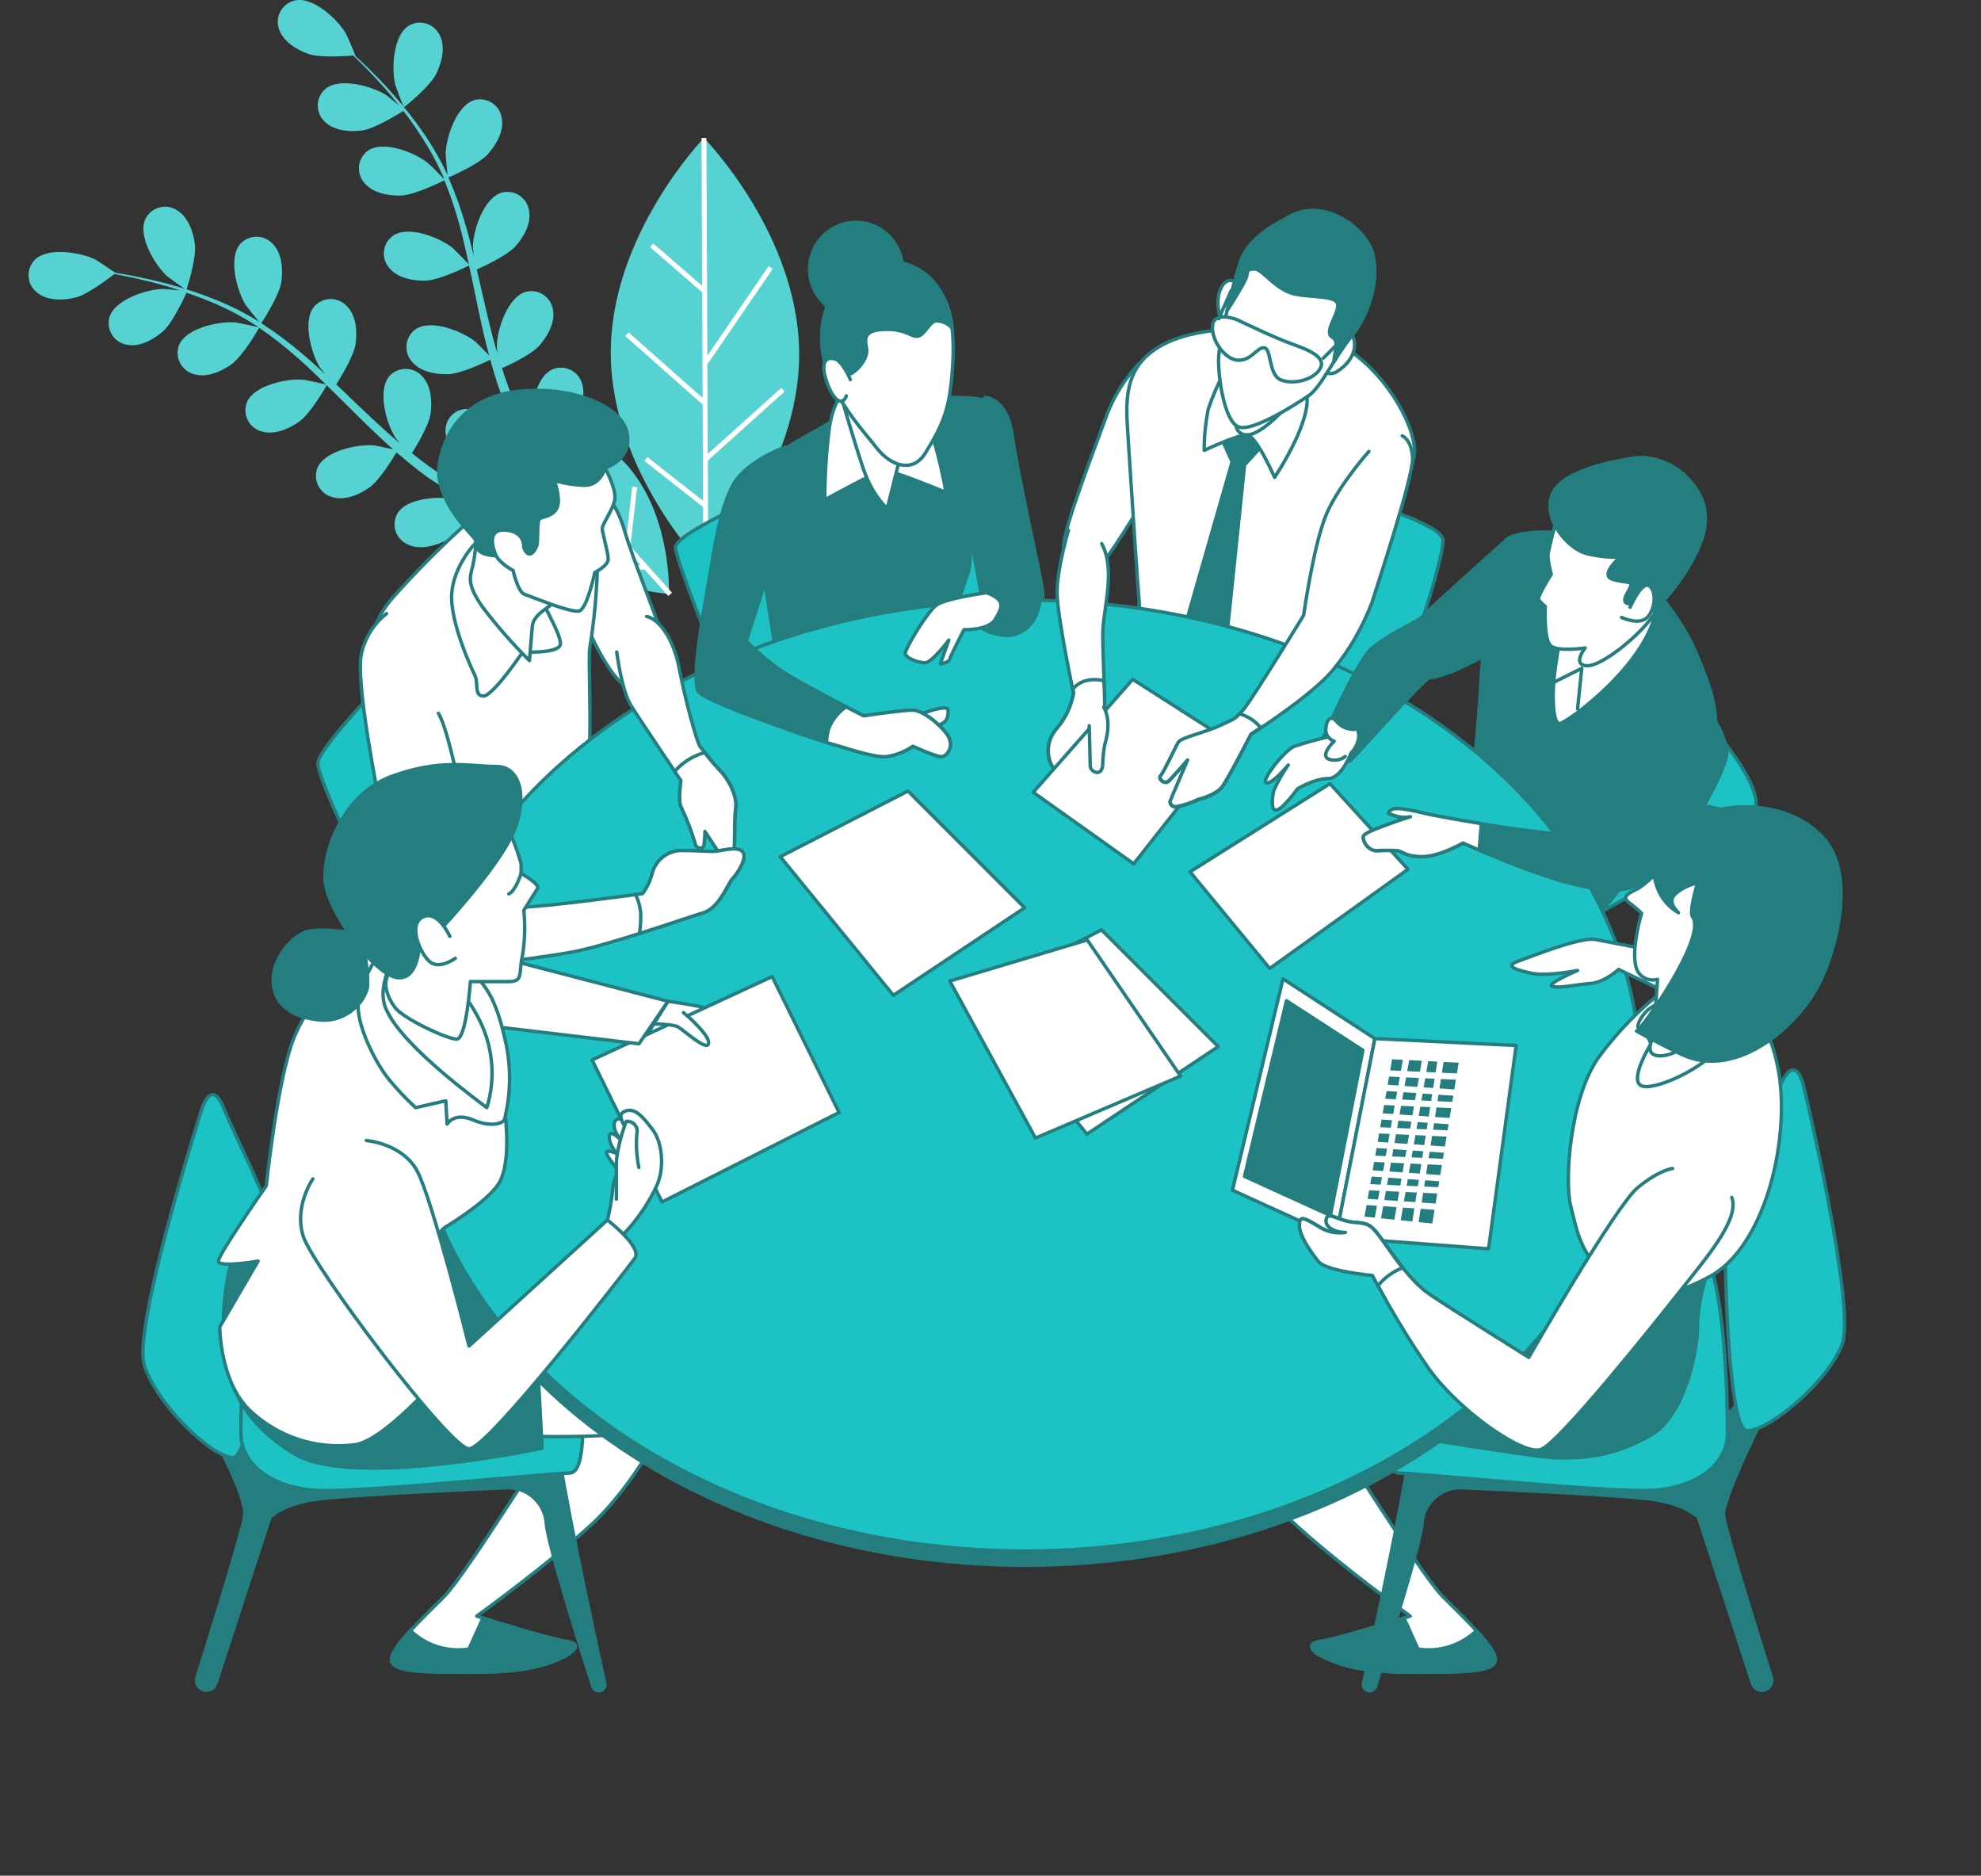 <svg width="581" height="550" viewBox="0 0 581 550" fill="none" xmlns="http://www.w3.org/2000/svg">
<rect x="0" y="0" width="581" height="550" fill="#333333" stroke="none"/>
<path d="M118.459 31.468C118.459 31.468 125.98 25.539 127.892 21.73C129.499 18.516 130.721 13.904 129.033 10.481C128.667 9.651 128.129 8.909 127.455 8.301C126.78 7.694 125.985 7.237 125.121 6.959C124.258 6.681 123.345 6.59 122.443 6.69C121.542 6.79 120.671 7.08 119.89 7.541C115.262 10.417 114.763 20.236 115.953 24.96C116.049 25.33 118.379 31.533 118.459 31.468Z" fill="#1DC3C4"/>
<path d="M48.957 80.931C49.262 81.22 54.629 85.093 54.662 85.013C54.694 84.932 57.651 75.917 57.152 71.675C56.735 68.059 55.192 63.64 51.882 61.631C51.117 61.143 50.259 60.822 49.362 60.689C48.465 60.556 47.55 60.615 46.678 60.861C45.805 61.107 44.994 61.534 44.299 62.116C43.603 62.697 43.038 63.419 42.641 64.234C40.359 69.184 45.373 77.636 48.957 80.931Z" fill="#1DC3C4"/>
<path d="M206.457 40.467C206.457 40.467 178.945 68.879 179.138 103.766C179.331 138.654 207.051 166.824 207.051 166.824C207.051 166.824 234.579 138.429 234.37 103.525C234.161 68.621 206.457 40.467 206.457 40.467Z" fill="#1DC3C4"/>
<path d="M167.231 124.657C167.593 124.269 167.926 123.856 168.228 123.42C170.22 120.382 171.94 115.963 170.654 112.331C170.385 111.466 169.936 110.666 169.336 109.986C168.736 109.306 167.999 108.761 167.173 108.386C166.348 108.011 165.452 107.815 164.545 107.811C163.639 107.807 162.741 107.995 161.912 108.362C158.168 110.13 156.336 116.124 155.95 121.025C154.456 120.688 153.106 120.431 151.949 120.222C151.467 119.113 150.969 118.004 150.455 116.879C149.94 115.754 149.539 114.549 149.056 113.36C148.398 111.624 147.819 109.792 147.225 107.96C149.394 106.996 155.725 104.023 158.088 101.42C160.45 98.817 162.909 94.606 162.169 90.83C162.033 89.935 161.71 89.078 161.219 88.317C160.729 87.555 160.084 86.906 159.325 86.411C158.567 85.917 157.712 85.588 156.817 85.447C155.923 85.305 155.009 85.355 154.135 85.591C148.896 87.198 145.826 96.487 145.73 101.356C145.73 101.5 145.73 102.529 145.907 103.766C145.393 101.966 144.846 100.167 144.38 98.319C143.03 93.096 141.825 87.729 140.604 82.361C140.347 81.252 140.073 80.128 139.816 79.019C141.648 78.199 148.542 75.049 151.065 72.318C153.588 69.586 155.886 65.504 155.147 61.728C155.011 60.832 154.687 59.976 154.197 59.214C153.707 58.453 153.061 57.803 152.303 57.309C151.544 56.814 150.69 56.486 149.795 56.344C148.9 56.203 147.986 56.252 147.112 56.489C141.889 58.096 138.82 67.384 138.708 72.253C138.708 72.414 138.804 73.651 138.933 75.034C138.225 72.125 137.486 69.232 136.651 66.388C135.264 61.493 133.546 56.699 131.508 52.038C132.167 51.764 140.331 48.229 143.079 45.192C145.505 42.492 147.899 38.378 147.144 34.602C147.008 33.707 146.684 32.85 146.194 32.089C145.704 31.327 145.059 30.678 144.3 30.183C143.541 29.689 142.687 29.36 141.792 29.218C140.898 29.077 139.983 29.127 139.109 29.363C133.887 30.97 130.817 40.258 130.705 45.128C130.705 45.465 131.107 49.949 131.299 51.556C131.293 51.502 131.293 51.448 131.299 51.395C129.191 46.87 126.685 42.541 123.811 38.459C121.255 34.8 118.492 31.291 115.535 27.949C112.819 24.735 110.152 22.132 107.773 19.77C106.472 18.5 105.25 17.359 104.109 16.314H104.222C104.318 16.314 101.683 10.24 101.474 9.887C99.031 5.676 91.832 -1.025 86.513 0.132C85.628 0.327 84.794 0.708 84.066 1.248C83.338 1.788 82.733 2.476 82.29 3.267C81.847 4.057 81.576 4.933 81.495 5.835C81.414 6.738 81.525 7.648 81.82 8.505C83.01 12.168 87.059 14.627 90.482 15.816C93.905 17.006 101.731 16.443 103.611 16.266C104.768 17.391 106.006 18.596 107.339 19.946C109.669 22.357 112.273 25.105 114.908 28.27C115.615 29.122 116.338 30.054 117.045 30.954C115.535 29.685 113.414 27.997 113.189 27.853C109.091 25.249 99.61 22.614 95.432 26.085C94.741 26.68 94.184 27.416 93.799 28.242C93.414 29.069 93.21 29.968 93.199 30.881C93.188 31.793 93.372 32.696 93.737 33.532C94.103 34.367 94.642 35.116 95.319 35.727C98.051 38.426 102.792 38.748 106.391 38.218C109.991 37.687 116.837 33.397 118.299 32.545C119.906 34.538 121.4 36.643 122.895 38.973C125.641 43.04 128.024 47.342 130.014 51.829C130.126 52.086 130.207 52.375 130.319 52.632C129.676 51.877 125.852 48.02 125.498 47.811C121.706 44.758 112.642 41.11 108.03 44.099C107.286 44.616 106.659 45.285 106.191 46.061C105.723 46.838 105.425 47.705 105.315 48.604C105.206 49.504 105.288 50.417 105.557 51.283C105.825 52.149 106.274 52.948 106.873 53.629C109.3 56.617 113.96 57.453 117.592 57.325C121.786 57.18 130.03 53.018 130.335 52.857C132.188 57.412 133.745 62.082 134.995 66.838C135.927 70.357 136.747 73.957 137.518 77.573C136.667 76.608 133.099 73.025 132.81 72.751C129.017 69.714 119.954 66.05 115.342 69.055C114.597 69.573 113.971 70.241 113.503 71.018C113.035 71.794 112.736 72.661 112.627 73.561C112.518 74.461 112.6 75.374 112.869 76.24C113.137 77.105 113.586 77.905 114.185 78.585C116.612 81.558 121.272 82.409 124.904 82.281C129.001 82.12 136.924 78.167 137.583 77.83L138.643 82.779C139.752 88.162 140.845 93.562 142.082 98.849C142.516 100.681 142.998 102.481 143.48 104.28C142.146 102.882 139.672 100.392 139.431 100.199C135.638 97.162 126.575 93.498 121.963 96.503C121.218 97.02 120.591 97.688 120.123 98.465C119.655 99.241 119.357 100.108 119.248 101.008C119.138 101.908 119.221 102.821 119.489 103.687C119.758 104.553 120.206 105.352 120.806 106.032C123.232 109.005 127.893 109.857 131.524 109.712C135.156 109.567 141.905 106.402 143.802 105.486C144.621 108.475 145.505 111.415 146.517 114.276C146.983 115.497 147.369 116.783 147.883 117.924L148.655 119.756L147.707 119.611C147.707 119.611 147.626 121.314 147.787 124.078C143.786 121.234 138.017 118.775 134.256 120.495C133.442 120.893 132.722 121.459 132.142 122.155C131.562 122.852 131.136 123.663 130.892 124.535C130.648 125.408 130.591 126.322 130.725 127.218C130.859 128.114 131.18 128.972 131.669 129.735C131.905 130.15 132.185 130.538 132.505 130.892C133.214 135.117 134.995 139.09 137.679 142.43C137.888 142.655 140.604 145.178 142.018 146.431C140.652 145.676 139.286 144.953 137.872 144.15C135.831 143.025 133.71 141.755 131.637 140.534L128.423 138.509C127.33 137.85 126.366 137.079 125.321 136.356C123.811 135.279 122.3 134.074 120.806 132.885C122.075 130.86 125.723 124.85 126.253 121.411C126.784 117.972 126.495 113.087 123.811 110.339C123.208 109.655 122.466 109.107 121.635 108.732C120.803 108.357 119.902 108.163 118.99 108.163C118.078 108.163 117.176 108.357 116.345 108.732C115.514 109.107 114.772 109.655 114.169 110.339C110.666 114.517 113.253 123.998 115.856 128.112C115.856 128.257 116.579 129.06 117.335 130.024C115.905 128.819 114.474 127.614 113.06 126.328C109.059 122.712 105.025 118.904 101.104 115.079L98.597 112.717C99.69 111.03 103.692 104.602 104.254 100.954C104.816 97.306 104.495 92.63 101.811 89.866C101.208 89.182 100.466 88.634 99.635 88.259C98.804 87.884 97.902 87.69 96.99 87.69C96.078 87.69 95.177 87.884 94.346 88.259C93.514 88.634 92.773 89.182 92.169 89.866C88.666 94.044 91.254 103.525 93.776 107.655C93.873 107.8 94.644 108.764 95.512 109.841C93.31 107.816 91.093 105.807 88.827 103.895C84.971 100.582 80.896 97.532 76.63 94.767C77.032 94.173 81.885 86.732 82.496 82.683C83.042 79.083 82.737 74.359 80.053 71.594C79.45 70.911 78.708 70.363 77.877 69.988C77.045 69.612 76.144 69.418 75.232 69.418C74.32 69.418 73.418 69.612 72.587 69.988C71.756 70.363 71.014 70.911 70.411 71.594C66.908 75.773 69.495 85.254 72.018 89.384C72.195 89.673 74.991 93.16 76.019 94.365L75.875 94.269C71.622 91.648 67.142 89.416 62.489 87.6C58.34 85.961 54.102 84.56 49.794 83.406C45.808 82.297 42.096 81.526 38.802 80.867C37.018 80.529 35.379 80.24 33.852 79.999C33.852 79.999 28.372 76.319 28.003 76.142C23.648 73.973 13.942 72.35 10.149 76.255C9.517 76.92 9.035 77.712 8.735 78.579C8.435 79.446 8.323 80.367 8.409 81.28C8.494 82.194 8.774 83.078 9.229 83.874C9.685 84.671 10.305 85.36 11.049 85.897C14.054 88.291 18.795 88.114 22.298 87.198C25.801 86.282 31.94 81.542 33.547 80.353C35.154 80.642 36.761 80.963 38.689 81.349C41.903 82.088 45.648 82.956 49.585 84.129C50.645 84.434 51.754 84.82 52.798 85.174C50.838 84.965 48.138 84.724 47.881 84.724C43.06 84.804 33.659 87.841 32.085 93.048C31.848 93.919 31.797 94.831 31.937 95.724C32.076 96.617 32.402 97.47 32.893 98.228C33.385 98.986 34.03 99.632 34.788 100.124C35.546 100.616 36.399 100.943 37.291 101.083C41.068 101.822 45.181 99.476 47.897 97.065C50.613 94.655 54.004 87.327 54.695 85.816C57.105 86.636 59.516 87.52 62.055 88.596C66.612 90.494 70.99 92.795 75.135 95.474C75.361 95.619 75.602 95.812 75.826 95.972C74.878 95.699 69.559 94.59 69.174 94.558C64.353 94.108 54.711 96.165 52.557 101.099C52.22 101.941 52.064 102.846 52.101 103.753C52.138 104.66 52.367 105.548 52.772 106.361C53.178 107.173 53.751 107.89 54.453 108.465C55.156 109.04 55.972 109.459 56.848 109.696C60.528 110.837 64.883 108.973 67.84 106.852C71.247 104.409 75.875 96.39 75.987 96.085C80.043 98.869 83.918 101.907 87.59 105.18C90.305 107.591 92.973 110.162 95.624 112.749C94.371 112.428 89.421 111.383 89.052 111.351C84.231 110.901 74.589 112.958 72.436 117.908C72.101 118.749 71.947 119.652 71.986 120.557C72.024 121.462 72.254 122.349 72.659 123.159C73.064 123.97 73.636 124.685 74.337 125.259C75.038 125.833 75.852 126.252 76.726 126.489C80.406 127.63 84.761 125.766 87.718 123.645C91.045 121.266 95.464 113.601 95.833 112.958C97.039 114.131 98.244 115.304 99.433 116.493C103.338 120.382 107.227 124.287 111.196 128.016C112.562 129.317 113.96 130.538 115.358 131.776C113.478 131.342 110.039 130.635 109.734 130.603C104.913 130.153 95.271 132.21 93.118 137.159C92.783 138.001 92.629 138.904 92.668 139.809C92.706 140.714 92.935 141.601 93.341 142.411C93.746 143.221 94.317 143.937 95.018 144.511C95.719 145.084 96.534 145.503 97.408 145.74C101.072 146.897 105.443 145.017 108.384 142.912C111.325 140.807 115.214 134.411 116.274 132.611C118.62 134.636 120.983 136.613 123.409 138.445C124.47 139.2 125.498 140.052 126.623 140.727L129.757 142.816C131.942 144.182 133.967 145.435 136.04 146.64C137.068 147.267 138.065 147.83 139.093 148.408C137.245 147.685 134.272 146.608 134.031 146.528C129.307 145.355 119.488 145.853 116.612 150.481C116.151 151.263 115.861 152.133 115.761 153.035C115.66 153.936 115.752 154.849 116.03 155.713C116.308 156.577 116.765 157.372 117.372 158.046C117.979 158.72 118.722 159.258 119.552 159.625C123.007 161.312 127.587 160.123 130.801 158.484C134.385 156.668 139.768 150.015 140.443 149.195C142.95 150.626 145.393 151.976 147.707 153.213C153.877 156.523 159.277 159.159 163.455 161.119C177.05 172.882 196.173 174.168 196.173 174.168C196.173 174.168 197.185 151.252 183.703 136.179C179.096 131.209 173.48 127.281 167.231 124.657ZM142.966 147.01C143.384 146.062 146.646 138.782 146.871 134.684L149.121 134.218C150.502 141.454 153.375 148.322 157.557 154.386C155.083 153.218 152.404 151.911 149.523 150.465C147.45 149.388 145.232 148.231 142.966 147.01V147.01Z" fill="#1DC3C4"/>
<path d="M267.475 120.286C267.475 120.286 244.543 120.977 230.514 135.568C216.485 150.16 216.662 173.075 216.662 173.075C216.662 173.075 239.578 172.368 253.623 157.793C267.668 143.217 267.475 120.286 267.475 120.286Z" fill="#1DC3C4"/>
<g opacity="0.5">
<path opacity="0.5" d="M118.459 31.468C118.459 31.468 125.98 25.539 127.892 21.73C129.499 18.516 130.721 13.904 129.033 10.481C128.667 9.651 128.129 8.909 127.455 8.301C126.78 7.694 125.985 7.237 125.121 6.959C124.258 6.681 123.345 6.59 122.443 6.69C121.542 6.79 120.671 7.08 119.89 7.541C115.262 10.417 114.763 20.236 115.953 24.96C116.049 25.33 118.379 31.533 118.459 31.468Z" fill="white"/>
<path opacity="0.5" d="M48.957 80.931C49.262 81.22 54.629 85.093 54.662 85.013C54.694 84.932 57.651 75.917 57.152 71.675C56.735 68.059 55.192 63.64 51.882 61.631C51.117 61.143 50.259 60.822 49.362 60.689C48.465 60.556 47.55 60.615 46.678 60.861C45.805 61.107 44.994 61.534 44.299 62.116C43.603 62.697 43.038 63.419 42.641 64.234C40.359 69.184 45.373 77.636 48.957 80.931Z" fill="white"/>
<path opacity="0.5" d="M206.457 40.467C206.457 40.467 178.945 68.879 179.138 103.766C179.331 138.654 207.051 166.824 207.051 166.824C207.051 166.824 234.579 138.429 234.37 103.525C234.161 68.621 206.457 40.467 206.457 40.467Z" fill="white"/>
<path opacity="0.5" d="M167.231 124.657C167.593 124.269 167.926 123.856 168.228 123.42C170.22 120.382 171.94 115.963 170.654 112.331C170.385 111.466 169.936 110.666 169.336 109.986C168.736 109.306 167.999 108.761 167.173 108.386C166.348 108.011 165.452 107.815 164.545 107.811C163.639 107.807 162.741 107.995 161.912 108.362C158.168 110.13 156.336 116.124 155.95 121.025C154.456 120.688 153.106 120.431 151.949 120.222C151.467 119.113 150.969 118.004 150.455 116.879C149.94 115.754 149.539 114.549 149.056 113.36C148.398 111.624 147.819 109.792 147.225 107.96C149.394 106.996 155.725 104.023 158.088 101.42C160.45 98.817 162.909 94.606 162.169 90.83C162.033 89.935 161.71 89.078 161.219 88.317C160.729 87.555 160.084 86.906 159.325 86.411C158.567 85.917 157.712 85.588 156.817 85.447C155.923 85.305 155.009 85.355 154.135 85.591C148.896 87.198 145.826 96.487 145.73 101.356C145.73 101.5 145.73 102.529 145.907 103.766C145.393 101.966 144.846 100.167 144.38 98.319C143.03 93.096 141.825 87.729 140.604 82.361C140.347 81.252 140.073 80.128 139.816 79.019C141.648 78.199 148.542 75.049 151.065 72.318C153.588 69.586 155.886 65.504 155.147 61.728C155.011 60.832 154.687 59.976 154.197 59.214C153.707 58.453 153.061 57.803 152.303 57.309C151.544 56.814 150.69 56.486 149.795 56.344C148.9 56.203 147.986 56.252 147.112 56.489C141.889 58.096 138.82 67.384 138.708 72.253C138.708 72.414 138.804 73.651 138.933 75.034C138.225 72.125 137.486 69.232 136.651 66.388C135.264 61.493 133.546 56.699 131.508 52.038C132.167 51.764 140.331 48.229 143.079 45.192C145.505 42.492 147.899 38.378 147.144 34.602C147.008 33.707 146.684 32.85 146.194 32.089C145.704 31.327 145.059 30.678 144.3 30.183C143.541 29.689 142.687 29.36 141.792 29.218C140.898 29.077 139.983 29.127 139.109 29.363C133.887 30.97 130.817 40.258 130.705 45.128C130.705 45.465 131.107 49.949 131.299 51.556C131.293 51.502 131.293 51.448 131.299 51.395C129.191 46.87 126.685 42.541 123.811 38.459C121.255 34.8 118.492 31.291 115.535 27.949C112.819 24.735 110.152 22.132 107.773 19.77C106.472 18.5 105.25 17.359 104.109 16.314H104.222C104.318 16.314 101.683 10.24 101.474 9.887C99.031 5.676 91.832 -1.025 86.513 0.132C85.628 0.327 84.794 0.708 84.066 1.248C83.338 1.788 82.733 2.476 82.29 3.267C81.847 4.057 81.576 4.933 81.495 5.835C81.414 6.738 81.525 7.648 81.82 8.505C83.01 12.168 87.059 14.627 90.482 15.816C93.905 17.006 101.731 16.443 103.611 16.266C104.768 17.391 106.006 18.596 107.339 19.946C109.669 22.357 112.273 25.105 114.908 28.27C115.615 29.122 116.338 30.054 117.045 30.954C115.535 29.685 113.414 27.997 113.189 27.853C109.091 25.249 99.61 22.614 95.432 26.085C94.741 26.68 94.184 27.416 93.799 28.242C93.414 29.069 93.21 29.968 93.199 30.881C93.188 31.793 93.372 32.696 93.737 33.532C94.103 34.367 94.642 35.116 95.319 35.727C98.051 38.426 102.792 38.748 106.391 38.218C109.991 37.687 116.837 33.397 118.299 32.545C119.906 34.538 121.4 36.643 122.895 38.973C125.641 43.04 128.024 47.342 130.014 51.829C130.126 52.086 130.207 52.375 130.319 52.632C129.676 51.877 125.852 48.02 125.498 47.811C121.706 44.758 112.642 41.11 108.03 44.099C107.286 44.616 106.659 45.285 106.191 46.061C105.723 46.838 105.425 47.705 105.315 48.604C105.206 49.504 105.288 50.417 105.557 51.283C105.825 52.149 106.274 52.948 106.873 53.629C109.3 56.617 113.96 57.453 117.592 57.325C121.786 57.18 130.03 53.018 130.335 52.857C132.188 57.412 133.745 62.082 134.995 66.838C135.927 70.357 136.747 73.957 137.518 77.573C136.667 76.608 133.099 73.025 132.81 72.751C129.017 69.714 119.954 66.05 115.342 69.055C114.597 69.573 113.971 70.241 113.503 71.018C113.035 71.794 112.736 72.661 112.627 73.561C112.518 74.461 112.6 75.374 112.869 76.24C113.137 77.105 113.586 77.905 114.185 78.585C116.612 81.558 121.272 82.409 124.904 82.281C129.001 82.12 136.924 78.167 137.583 77.83L138.643 82.779C139.752 88.162 140.845 93.562 142.082 98.849C142.516 100.681 142.998 102.481 143.48 104.28C142.146 102.882 139.672 100.392 139.431 100.199C135.638 97.162 126.575 93.498 121.963 96.503C121.218 97.02 120.591 97.688 120.123 98.465C119.655 99.241 119.357 100.108 119.248 101.008C119.138 101.908 119.221 102.821 119.489 103.687C119.758 104.553 120.206 105.352 120.806 106.032C123.232 109.005 127.893 109.857 131.524 109.712C135.156 109.567 141.905 106.402 143.802 105.486C144.621 108.475 145.505 111.415 146.517 114.276C146.983 115.497 147.369 116.783 147.883 117.924L148.655 119.756L147.707 119.611C147.707 119.611 147.626 121.314 147.787 124.078C143.786 121.234 138.017 118.775 134.256 120.495C133.442 120.893 132.722 121.459 132.142 122.155C131.562 122.852 131.136 123.663 130.892 124.535C130.648 125.408 130.591 126.322 130.725 127.218C130.859 128.114 131.18 128.972 131.669 129.735C131.905 130.15 132.185 130.538 132.505 130.892C133.214 135.117 134.995 139.09 137.679 142.43C137.888 142.655 140.604 145.178 142.018 146.431C140.652 145.676 139.286 144.953 137.872 144.15C135.831 143.025 133.71 141.755 131.637 140.534L128.423 138.509C127.33 137.85 126.366 137.079 125.321 136.356C123.811 135.279 122.3 134.074 120.806 132.885C122.075 130.86 125.723 124.85 126.253 121.411C126.784 117.972 126.495 113.087 123.811 110.339C123.208 109.655 122.466 109.107 121.635 108.732C120.803 108.357 119.902 108.163 118.99 108.163C118.078 108.163 117.176 108.357 116.345 108.732C115.514 109.107 114.772 109.655 114.169 110.339C110.666 114.517 113.253 123.998 115.856 128.112C115.856 128.257 116.579 129.06 117.335 130.024C115.905 128.819 114.474 127.614 113.06 126.328C109.059 122.712 105.025 118.904 101.104 115.079L98.597 112.717C99.69 111.03 103.692 104.602 104.254 100.954C104.816 97.306 104.495 92.63 101.811 89.866C101.208 89.182 100.466 88.634 99.635 88.259C98.804 87.884 97.902 87.69 96.99 87.69C96.078 87.69 95.177 87.884 94.346 88.259C93.514 88.634 92.773 89.182 92.169 89.866C88.666 94.044 91.254 103.525 93.776 107.655C93.873 107.8 94.644 108.764 95.512 109.841C93.31 107.816 91.093 105.807 88.827 103.895C84.971 100.582 80.896 97.532 76.63 94.767C77.032 94.173 81.885 86.732 82.496 82.683C83.042 79.083 82.737 74.359 80.053 71.594C79.45 70.911 78.708 70.363 77.877 69.988C77.045 69.612 76.144 69.418 75.232 69.418C74.32 69.418 73.418 69.612 72.587 69.988C71.756 70.363 71.014 70.911 70.411 71.594C66.908 75.773 69.495 85.254 72.018 89.384C72.195 89.673 74.991 93.16 76.019 94.365L75.875 94.269C71.622 91.648 67.142 89.416 62.489 87.6C58.34 85.961 54.102 84.56 49.794 83.406C45.808 82.297 42.096 81.526 38.802 80.867C37.018 80.529 35.379 80.24 33.852 79.999C33.852 79.999 28.372 76.319 28.003 76.142C23.648 73.973 13.942 72.35 10.149 76.255C9.517 76.92 9.035 77.712 8.735 78.579C8.435 79.446 8.323 80.367 8.409 81.28C8.494 82.194 8.774 83.078 9.229 83.874C9.685 84.671 10.305 85.36 11.049 85.897C14.054 88.291 18.795 88.114 22.298 87.198C25.801 86.282 31.94 81.542 33.547 80.353C35.154 80.642 36.761 80.963 38.689 81.349C41.903 82.088 45.648 82.956 49.585 84.129C50.645 84.434 51.754 84.82 52.798 85.174C50.838 84.965 48.138 84.724 47.881 84.724C43.06 84.804 33.659 87.841 32.085 93.048C31.848 93.919 31.797 94.831 31.937 95.724C32.076 96.617 32.402 97.47 32.893 98.228C33.385 98.986 34.03 99.632 34.788 100.124C35.546 100.616 36.399 100.943 37.291 101.083C41.068 101.822 45.181 99.476 47.897 97.065C50.613 94.655 54.004 87.327 54.695 85.816C57.105 86.636 59.516 87.52 62.055 88.596C66.612 90.494 70.99 92.795 75.135 95.474C75.361 95.619 75.602 95.812 75.826 95.972C74.878 95.699 69.559 94.59 69.174 94.558C64.353 94.108 54.711 96.165 52.557 101.099C52.22 101.941 52.064 102.846 52.101 103.753C52.138 104.66 52.367 105.548 52.772 106.361C53.178 107.173 53.751 107.89 54.453 108.465C55.156 109.04 55.972 109.459 56.848 109.696C60.528 110.837 64.883 108.973 67.84 106.852C71.247 104.409 75.875 96.39 75.987 96.085C80.043 98.869 83.918 101.907 87.59 105.18C90.305 107.591 92.973 110.162 95.624 112.749C94.371 112.428 89.421 111.383 89.052 111.351C84.231 110.901 74.589 112.958 72.436 117.908C72.101 118.749 71.947 119.652 71.986 120.557C72.024 121.462 72.254 122.349 72.659 123.159C73.064 123.97 73.636 124.685 74.337 125.259C75.038 125.833 75.852 126.252 76.726 126.489C80.406 127.63 84.761 125.766 87.718 123.645C91.045 121.266 95.464 113.601 95.833 112.958C97.039 114.131 98.244 115.304 99.433 116.493C103.338 120.382 107.227 124.287 111.196 128.016C112.562 129.317 113.96 130.538 115.358 131.776C113.478 131.342 110.039 130.635 109.734 130.603C104.913 130.153 95.271 132.21 93.118 137.159C92.783 138.001 92.629 138.904 92.668 139.809C92.706 140.714 92.935 141.601 93.341 142.411C93.746 143.221 94.317 143.937 95.018 144.511C95.719 145.084 96.534 145.503 97.408 145.74C101.072 146.897 105.443 145.017 108.384 142.912C111.325 140.807 115.214 134.411 116.274 132.611C118.62 134.636 120.983 136.613 123.409 138.445C124.47 139.2 125.498 140.052 126.623 140.727L129.757 142.816C131.942 144.182 133.967 145.435 136.04 146.64C137.068 147.267 138.065 147.83 139.093 148.408C137.245 147.685 134.272 146.608 134.031 146.528C129.307 145.355 119.488 145.853 116.612 150.481C116.151 151.263 115.861 152.133 115.761 153.035C115.66 153.936 115.752 154.849 116.03 155.713C116.308 156.577 116.765 157.372 117.372 158.046C117.979 158.72 118.722 159.258 119.552 159.625C123.007 161.312 127.587 160.123 130.801 158.484C134.385 156.668 139.768 150.015 140.443 149.195C142.95 150.626 145.393 151.976 147.707 153.213C153.877 156.523 159.277 159.159 163.455 161.119C177.05 172.882 196.173 174.168 196.173 174.168C196.173 174.168 197.185 151.252 183.703 136.179C179.096 131.209 173.48 127.281 167.231 124.657ZM142.966 147.01C143.384 146.062 146.646 138.782 146.871 134.684L149.121 134.218C150.502 141.454 153.375 148.322 157.557 154.386C155.083 153.218 152.404 151.911 149.523 150.465C147.45 149.388 145.232 148.231 142.966 147.01V147.01Z" fill="white"/>
<path opacity="0.5" d="M267.475 120.286C267.475 120.286 244.543 120.977 230.514 135.568C216.485 150.16 216.662 173.075 216.662 173.075C216.662 173.075 239.578 172.368 253.623 157.793C267.668 143.217 267.475 120.286 267.475 120.286Z" fill="white"/>
</g>
<path d="M207.598 135.054L230.111 114.806L229.147 113.729L207.581 133.11L207.469 106.594L207.581 106.675L226.64 78.826L225.435 78.006L207.469 104.296L207.18 40.467H205.749L205.926 83.791L191.592 71.385L190.644 72.478L205.942 85.72L206.071 116.686L184.345 97.467L183.38 98.543L206.071 118.631L206.199 146.833L189.873 134.026L188.989 135.15L206.216 148.681L206.28 166.824H207.726L207.598 135.038V135.054Z" fill="white"/>
<path d="M186.853 142.864L185.422 142.703L183.606 158.725L173.932 147.926H173.965L171.506 128.513L170.076 128.706L172.261 146.062L148.237 119.193L147.16 120.157L163.471 138.38L153.138 138.509L153.17 139.955L164.74 139.81L176.182 152.586L160.032 152.602V154.048L177.468 154.032L187.865 165.651L176.471 166.342L176.568 167.772L189.086 167.017L196.012 174.762L197.089 173.798L184.892 160.171L186.853 142.864Z" fill="white"/>
<path d="M241.264 148.585L260.419 144.68L260.13 143.266L243 146.753L267.988 120.784L266.943 119.788L249.99 137.4L249.09 127.115L247.66 127.244L248.656 138.782L236.764 151.14L235.543 135.038L234.097 135.15L235.431 152.538L224.616 163.755L223.089 152.457L221.643 152.65L223.33 165.088L216.131 172.577L217.175 173.573L229.854 160.396L247.274 161.055L247.322 159.625L231.204 158.998L241.248 148.552L241.264 148.585Z" fill="white"/>
<path d="M251.051 92.694C258.568 92.694 264.662 86.535 264.662 78.938C264.662 71.341 258.568 65.183 251.051 65.183C243.533 65.183 237.439 71.341 237.439 78.938C237.439 86.535 243.533 92.694 251.051 92.694Z" fill="#247D7E" stroke="#247D7E" stroke-linecap="round" stroke-linejoin="round"/>
<path d="M288.831 116.574C288.831 116.574 295.258 116.301 296.865 127.694C298.472 139.088 305.19 168.801 305.752 172.963C306.314 177.125 303.808 182.138 297.717 184.083C291.627 186.027 288.268 180.194 287.706 177.414C287.143 174.634 281.776 140.791 281.776 140.791L288.831 116.574Z" fill="#247D7E" stroke="#247D7E" stroke-linecap="round" stroke-linejoin="round"/>
<path d="M226.27 144.279C226.27 144.279 198.116 156.186 198.116 160.509C198.116 164.832 215.456 207.111 215.456 207.111L290.164 187.619L281.792 140.824C281.792 140.824 270.671 126.955 226.27 144.279Z" fill="#1DC3C4" stroke="#247D7E" stroke-linecap="round" stroke-linejoin="round"/>
<path d="M251.951 118.727C251.951 118.727 243.916 123.725 237.488 127.324C231.06 130.924 221.418 135.938 221.418 145.949C221.418 155.961 228.649 195.669 228.649 199.831C228.517 201.689 228.609 203.556 228.923 205.391C228.923 204.556 277.807 188.438 277.807 188.438C279.311 182.046 281.167 175.742 283.367 169.556C285.874 163.449 283.367 158.162 286.147 148.167C288.927 138.171 294.182 131.502 291.98 124.062C289.779 116.622 289.2 116.847 281.149 116.558C273.098 116.268 259.728 116.22 251.951 118.727Z" fill="#247D7E" stroke="#247D7E" stroke-linecap="round" stroke-linejoin="round"/>
<path d="M248.286 114.357C248.286 114.357 244.671 116.301 243.273 125.188C242.366 132.281 241.905 139.425 241.891 146.576C241.891 146.576 256.884 138.252 259.117 137.963C261.351 137.674 277.453 144.391 277.453 144.391C276.146 137.036 274.287 129.789 271.893 122.713C268.566 113.794 251.613 110.468 248.286 114.357Z" fill="white" stroke="#247D7E" stroke-linecap="round" stroke-linejoin="round"/>
<path d="M245.507 112.139L245.78 113.087C246.857 116.847 250.89 130.764 253.285 137.69C256.065 145.725 260.227 149.083 260.227 149.083L264.389 132.467C264.389 132.467 247.998 116.574 245.507 112.139Z" fill="white" stroke="#247D7E" stroke-linecap="round" stroke-linejoin="round"/>
<path d="M260.195 76.576C260.195 76.576 246.583 74.359 241.859 92.132C237.134 109.905 252.417 125.188 256.852 131.021C261.287 136.854 267.715 138.718 271.315 132.965C276.875 124.079 278.546 119.627 279.35 107.961C280.153 96.294 278.787 88.516 273.516 82.41C271.812 80.579 269.751 79.117 267.46 78.113C265.168 77.11 262.696 76.587 260.195 76.576V76.576Z" fill="white" stroke="#247D7E" stroke-linecap="round" stroke-linejoin="round"/>
<path d="M273.565 82.41C271.859 80.577 269.795 79.113 267.501 78.11C265.206 77.107 262.731 76.585 260.227 76.576C260.227 76.576 246.616 74.359 241.891 92.132C240.597 97.173 240.725 102.474 242.261 107.447C242.759 106.177 243.514 105.181 244.671 105.181C247.998 105.181 248.287 109.905 249.396 109.632C250.505 109.359 254.94 105.47 254.12 101.854C253.301 98.239 254.394 96.583 260.227 96.583C266.06 96.583 267.442 99.074 269.387 98.528C271.331 97.981 272.729 94.076 274.674 94.076C275.542 94.107 276.396 94.31 277.185 94.674C277.974 95.039 278.683 95.556 279.27 96.198C278.841 91.122 276.848 86.304 273.565 82.41V82.41Z" fill="#247D7E" stroke="#247D7E" stroke-linecap="round" stroke-linejoin="round"/>
<path d="M249.395 111.303C249.395 111.303 247.161 105.743 244.671 105.18C242.18 104.618 240.782 106.305 242.164 111.014C243.546 115.722 245.506 117.683 246.615 117.683C247.724 117.683 248.222 116.076 248.222 116.076" fill="white"/>
<path d="M249.395 111.303C249.395 111.303 247.161 105.743 244.671 105.18C242.18 104.618 240.782 106.305 242.164 111.014C243.546 115.722 245.506 117.683 246.615 117.683C247.724 117.683 248.222 116.076 248.222 116.076" stroke="#247D7E" stroke-linecap="round" stroke-linejoin="round"/>
<path d="M229.115 168.239C229.115 168.239 230.497 177.141 236.62 181.094C242.742 185.048 251.083 183.039 251.083 183.039" stroke="#247D7E" stroke-linecap="round" stroke-linejoin="round"/>
<path d="M260.194 149.083C260.194 149.083 264.083 163.803 263.248 170.183" stroke="#247D7E" stroke-linecap="round" stroke-linejoin="round"/>
<path d="M177.21 145.322C177.21 145.322 180.585 146.72 183.124 155.446C185.663 164.172 192.396 180.194 194.084 186.381C195.771 192.567 195.208 200.442 187.897 202.45C180.585 204.459 172.711 184.452 171.586 182.765C170.461 181.078 167.649 165.329 169.063 156.893C170.477 148.456 174.125 144.213 177.21 145.322Z" fill="white" stroke="#247D7E" stroke-linecap="round" stroke-linejoin="round"/>
<path d="M137.164 174.538C137.164 174.538 93.23 217.396 93.23 223.824C93.23 230.252 119.086 283.41 126.317 282.205C133.549 281 166.09 246.321 166.09 246.321L137.164 174.538Z" fill="#1DC3C4" stroke="#247D7E" stroke-linecap="round" stroke-linejoin="round"/>
<path d="M138.402 152.088C130.054 159.474 122.165 167.363 114.779 175.711C104.928 187.233 105.78 206.645 108.866 219.854C111.951 233.064 117.591 270.474 124.614 271.888C131.636 273.303 137.277 258.39 149.651 247.784C162.024 237.178 171.875 228.098 172.711 221.06C173.546 214.021 172.438 191.54 173 189.852C174.338 181.57 175.09 173.204 175.25 164.815C175.25 156.668 169.063 147.669 162.876 145.692C156.689 143.716 140.925 150.144 138.402 152.088Z" fill="white" stroke="#247D7E" stroke-linecap="round" stroke-linejoin="round"/>
<path d="M195.369 416.629C195.369 416.629 186.274 435.334 173.257 447.242C160.241 459.149 139.816 473.885 139.816 473.885C139.816 473.885 161.35 480.699 165.897 481.261C170.445 481.824 169.288 484.09 164.194 486.372C159.1 488.654 152.849 490.341 138.675 490.341C124.502 490.341 115.438 490.341 114.86 486.934C114.281 483.527 123.377 475.026 130.174 468.229C136.972 461.431 163.053 418.895 165.319 416.629C167.585 414.363 183.462 406.987 195.369 416.629Z" fill="white" stroke="#247D7E" stroke-linecap="round" stroke-linejoin="round"/>
<path d="M165.897 481.262C162.153 480.796 146.903 476.103 141.632 474.464L137.55 483.527C134.469 484.025 131.315 483.799 128.336 482.868C125.357 481.936 122.636 480.325 120.388 478.16C116.997 481.84 114.554 485.118 114.844 486.934C115.422 490.341 124.485 490.341 138.659 490.341C152.832 490.341 159.068 488.638 164.178 486.372C169.288 484.106 170.429 481.824 165.897 481.262Z" fill="#247D7E" stroke="#247D7E" stroke-linecap="round" stroke-linejoin="round"/>
<path d="M358.027 416.629C358.027 416.629 367.106 435.334 380.139 447.242C393.171 459.149 413.596 473.885 413.596 473.885C413.596 473.885 392.047 480.699 387.515 481.261C382.983 481.824 384.108 484.09 389.218 486.372C394.328 488.654 400.467 490.341 414.721 490.341C428.975 490.341 437.974 490.341 438.536 486.934C439.099 483.527 430.036 475.026 423.222 468.229C416.408 461.431 390.343 418.895 388.077 416.629C385.811 414.363 369.935 406.987 358.027 416.629Z" fill="white" stroke="#247D7E" stroke-linecap="round" stroke-linejoin="round"/>
<path d="M387.516 481.262C391.244 480.796 406.51 476.103 411.781 474.464L415.863 483.527C418.941 484.021 422.092 483.794 425.068 482.862C428.043 481.931 430.762 480.321 433.009 478.16C436.384 481.84 438.843 485.118 438.537 486.934C437.975 490.341 428.895 490.341 414.722 490.341C400.548 490.341 394.313 488.638 389.219 486.372C384.125 484.106 382.984 481.824 387.516 481.262Z" fill="#247D7E" stroke="#247D7E" stroke-linecap="round" stroke-linejoin="round"/>
<path d="M64.4 424.567C64.4 424.567 72.339 439.303 71.776 444.413C71.31 448.575 61.395 480.361 57.779 491.867C57.637 492.321 57.609 492.804 57.698 493.271C57.787 493.738 57.99 494.177 58.289 494.547C58.588 494.917 58.973 495.208 59.411 495.394C59.849 495.58 60.327 495.654 60.8 495.612V495.612C61.365 495.56 61.903 495.344 62.345 494.99C62.788 494.635 63.117 494.159 63.291 493.619L79.152 444.976C79.152 444.976 81.98 441.569 91.06 439.881C98.002 438.564 132.584 436.941 148.365 436.25C151.277 436.083 154.139 437.055 156.349 438.958C158.558 440.862 159.942 443.55 160.208 446.454C160.208 446.534 160.208 446.599 160.208 446.679C160.706 453.219 171.457 487.046 173.9 494.535C174.032 494.945 174.308 495.295 174.677 495.519C175.046 495.743 175.483 495.827 175.908 495.756C176.148 495.716 176.378 495.628 176.582 495.496C176.787 495.365 176.963 495.193 177.1 494.992C177.237 494.791 177.331 494.564 177.378 494.325C177.424 494.086 177.422 493.841 177.371 493.603C175.442 484.829 167.166 447 164.177 427.974C164.177 427.974 104.076 430.802 90.465 427.395C82.284 425.352 74.453 422.102 67.228 417.753C67.228 417.753 63.838 417.769 64.4 424.567Z" fill="#247D7E" stroke="#247D7E" stroke-linecap="round" stroke-linejoin="round"/>
<path d="M59.322 324.79C59.322 324.79 38.897 388.844 42.288 400.19C45.679 411.535 62.134 427.396 68.369 427.396C74.604 427.396 79.715 365.045 79.715 359.372C79.715 353.7 68.964 333.339 65.541 324.79C62.118 316.241 59.322 324.79 59.322 324.79Z" fill="#1DC3C4" stroke="#247D7E" stroke-linecap="round" stroke-linejoin="round"/>
<path d="M170.911 420.598C170.702 427.026 169.705 431.943 167.022 431.943C161.928 431.943 106.358 437.6 93.326 437.038C80.293 436.475 70.651 429.758 70.651 420.116C70.651 410.474 71.214 367.954 80.856 362.265C90.498 356.576 141.519 356.03 153.427 356.03C168.082 356.03 168.709 384.345 169.336 393.938C169.513 396.702 171.232 410.474 170.911 420.598Z" fill="#1DC3C4" stroke="#247D7E" stroke-linecap="round" stroke-linejoin="round"/>
<path d="M156.255 421.16C156.255 421.16 192.541 422.301 195.369 416.629C198.197 410.956 195.369 399.048 188.009 396.783C180.649 394.517 150.02 396.22 150.02 396.22L156.255 421.16Z" fill="white" stroke="#247D7E" stroke-linecap="round" stroke-linejoin="round"/>
<path d="M68.369 367.873C66.212 375.45 65.257 383.318 65.541 391.191C66.103 403.677 69.51 416.147 86.432 426.351C103.353 436.556 159.003 424.648 159.003 424.648L155.034 350.373C155.034 350.373 118.186 345.842 97.777 349.811C77.368 353.78 68.964 365.607 68.369 367.873Z" fill="#247D7E" stroke="#247D7E" stroke-linecap="round" stroke-linejoin="round"/>
<path d="M334.115 106.546C330.034 110.844 326.835 115.899 324.698 121.427C321.661 129.944 311.634 155.463 311.939 160.316C312.244 165.169 316.487 171.259 320.745 167.917C325.004 164.574 335.32 146.657 335.931 145.741C336.542 144.825 337.152 132.065 337.152 124.159C337.152 116.253 337.683 106.241 334.115 106.546Z" fill="white" stroke="#247D7E" stroke-linecap="round" stroke-linejoin="round"/>
<path d="M343.918 133.833C347.245 133.19 423.207 149.903 423.207 158.468C423.207 167.033 406.06 214.182 406.06 214.182L333.216 194.898C333.216 194.898 334.678 135.681 343.918 133.833Z" fill="#1DC3C4" stroke="#247D7E" stroke-linecap="round" stroke-linejoin="round"/>
<path d="M369.581 96.824C369.581 96.824 353.174 94.992 341.62 100.777C330.066 106.562 330.082 116.268 330.692 125.685C331.303 135.102 334.437 185.899 335.353 189.547C336.269 193.195 357.127 192.23 369.276 194.657C381.425 197.083 389.942 187.056 391.774 183.103C393.606 179.15 414.866 140.566 414.866 132.37C414.866 124.175 406.06 108.667 393.589 101.372C386.385 97.041 377.87 95.428 369.581 96.824V96.824Z" fill="white" stroke="#247D7E" stroke-linecap="round" stroke-linejoin="round"/>
<path d="M358.027 128.112L361.369 135.408L348.305 180.981L351.342 189.788L360.164 183.103L365.017 136.323L371.702 129.028L368.36 120.816L358.027 128.112Z" fill="#247D7E" stroke="#247D7E" stroke-linecap="round" stroke-linejoin="round"/>
<path d="M358.943 109.278C357.146 112.7 355.62 116.257 354.38 119.917C353.561 123.914 353.157 127.985 353.174 132.065C353.174 132.065 362.897 127.502 365.628 127.502C368.36 127.502 373.824 139.972 373.824 139.972C373.824 139.972 382.036 127.807 383.257 119.081C384.478 110.355 375.045 103.895 368.36 103.895C366.454 103.877 364.578 104.366 362.923 105.312C361.268 106.258 359.895 107.627 358.943 109.278V109.278Z" fill="white" stroke="#247D7E" stroke-linecap="round" stroke-linejoin="round"/>
<path d="M393.574 100.472C393.574 100.472 396.627 95.908 397.222 100.167C397.816 104.425 394.185 107.752 392.063 108.973C391.527 109.343 390.891 109.541 390.239 109.541C389.588 109.541 388.952 109.343 388.416 108.973" fill="white"/>
<path d="M393.574 100.472C393.574 100.472 396.627 95.908 397.222 100.167C397.816 104.425 394.185 107.752 392.063 108.973C391.527 109.343 390.891 109.541 390.239 109.541C389.588 109.541 388.952 109.343 388.416 108.973" stroke="#247D7E" stroke-linecap="round" stroke-linejoin="round"/>
<path d="M362.591 82.844C362.591 82.844 359.554 80.417 357.77 85.27C355.986 90.123 358.992 96.214 358.992 96.214L362.029 89.786" fill="white"/>
<path d="M362.591 82.844C362.591 82.844 359.554 80.417 357.77 85.27C355.986 90.123 358.992 96.214 358.992 96.214L362.029 89.786" stroke="#247D7E" stroke-linecap="round" stroke-linejoin="round"/>
<path d="M362.591 123.564C362.454 124.03 362.429 124.521 362.518 124.998C362.607 125.475 362.809 125.924 363.105 126.308C363.401 126.693 363.785 127.001 364.223 127.208C364.662 127.416 365.144 127.516 365.629 127.501C369.582 127.807 377.777 119.306 378.388 117.474C378.999 115.642 362.591 123.564 362.591 123.564Z" fill="white" stroke="#247D7E" stroke-linecap="round" stroke-linejoin="round"/>
<path d="M376.877 64.315C376.877 64.315 366.239 69.136 363.813 76.769C361.386 84.402 357.385 99.862 357.385 105.695C357.385 111.528 359.201 123.372 363.154 125.139C367.107 126.907 380.172 118.454 383.803 116.028C387.435 113.601 391.71 104.184 396.274 98.704C400.837 93.225 404.469 83.213 402.702 75.018C400.934 66.822 387.499 57.019 376.877 64.315Z" fill="white" stroke="#247D7E" stroke-linecap="round" stroke-linejoin="round"/>
<path d="M402.701 74.953C400.869 66.742 387.499 57.02 376.876 64.315C376.876 64.315 366.238 69.136 363.812 76.769C362.655 80.385 361.16 85.768 359.907 91.055C361.98 87.841 365.419 82.297 365.628 81.028C365.933 79.196 365.933 78.891 368.054 78.891C370.175 78.891 374.129 84.965 379.608 86.186C385.088 87.407 392.368 86.492 392.368 89.529C392.368 92.566 388.109 97.435 390.841 98.946C392.978 100.135 391.066 104.233 391.259 106.016C392.773 103.443 394.464 100.978 396.321 98.64C400.869 93.177 404.516 83.149 402.701 74.953Z" fill="#247D7E" stroke="#247D7E" stroke-linecap="round" stroke-linejoin="round"/>
<path d="M362.897 93.787C362.897 93.787 373.535 98.945 378.693 100.777C383.852 102.609 389.026 104.715 387.194 108.057C385.362 111.4 379.304 112.878 375.656 111.4C372.008 109.921 372.924 102.288 370.835 101.983C368.746 101.677 367.203 105.631 363.25 105.631C359.297 105.631 355.038 99.556 355.649 95.298C356.26 91.039 362.897 93.787 362.897 93.787Z" fill="white" stroke="#247D7E" stroke-linecap="round" stroke-linejoin="round"/>
<path d="M388.11 105.02L395.1 98.029" stroke="#247D7E" stroke-linecap="round" stroke-linejoin="round"/>
<path d="M357.433 93.482L361.064 85.27" stroke="#247D7E" stroke-linecap="round" stroke-linejoin="round"/>
<path d="M442.281 157.921C442.281 157.921 422.13 175.855 416.907 181.046C411.685 186.236 411.443 196.215 416.409 198.449C421.375 200.683 437.059 191.491 439.533 189.498C442.008 187.506 448.741 159.159 442.281 157.921Z" fill="#247D7E" stroke="#247D7E" stroke-linecap="round" stroke-linejoin="round"/>
<path d="M492.659 202.756C492.659 202.756 519.737 229.818 514.321 238.479C508.906 247.141 456.936 274.218 456.936 274.218L447.182 231.987L492.659 202.756Z" fill="#1DC3C4" stroke="#247D7E" stroke-linecap="round" stroke-linejoin="round"/>
<path d="M457.933 156.186C457.933 156.186 446.508 155.189 442.281 157.921C438.055 160.653 435.066 186.027 434.246 201.197C433.427 216.367 431.514 228.516 432.511 231.521C433.507 234.526 459.363 267.083 463.043 271.567C466.723 276.05 496.87 230.284 501.097 221.076C505.323 211.868 502.591 203.399 497.111 190.752C491.631 178.105 479.965 166.374 473.007 159.914C471.014 158.07 468.586 156.76 465.95 156.109C463.314 155.457 460.556 155.483 457.933 156.186V156.186Z" fill="#247D7E" stroke="#247D7E" stroke-linecap="round" stroke-linejoin="round"/>
<path d="M457.692 186.269L457.515 187.233C457.194 189.017 456.503 193.098 455.908 197.71C455.153 203.929 455.41 212.173 457.403 212.173C459.395 212.173 485.493 193.275 485.991 176.129C486.489 158.982 459.684 179.069 457.692 186.269Z" fill="white" stroke="#247D7E" stroke-linecap="round" stroke-linejoin="round"/>
<path d="M456.454 152.458C456.454 152.458 453.964 161.65 453.964 163.144C454.151 164.909 454.485 166.656 454.96 168.367C454.96 168.367 450.734 175.084 451.232 175.823C451.822 176.552 452.484 177.22 453.208 177.816C453.208 177.816 452.726 187.265 454.703 189.257C456.679 191.25 464.907 189.997 464.907 189.997C464.907 189.997 460.922 194.978 465.405 195.219C469.889 195.46 481.812 185.578 485.3 179.808C488.787 174.039 488.514 163.642 485.3 158.42C482.086 153.197 462.914 145.982 456.454 152.458Z" fill="white" stroke="#247D7E" stroke-linecap="round" stroke-linejoin="round"/>
<path d="M478.085 134.54C478.085 134.54 458.929 137.031 455.458 144.487C451.987 151.944 459.926 161.152 465.647 162.405C468.742 163.134 471.917 163.463 475.096 163.385C475.096 163.385 469.134 168.608 472.862 169.813C476.59 171.019 478.326 170.312 478.326 171.549C478.326 172.786 474.597 176.772 477.827 177.029C481.057 177.286 482.054 171.549 484.046 172.802C486.039 174.056 483.307 179.005 484.304 179.23C485.3 179.455 494.749 169.588 498.766 159.079C502.784 148.569 497.272 142.173 493.303 138.702C489.333 135.231 482.809 133.303 478.085 134.54Z" fill="#247D7E" stroke="#247D7E" stroke-linecap="round" stroke-linejoin="round"/>
<path d="M478.085 178.057C478.085 178.057 481.572 170.022 483.805 171.854C486.039 173.686 485.3 179.31 482.809 181.303C480.318 183.296 475.594 181.046 475.594 181.046" fill="white"/>
<path d="M478.085 178.057C478.085 178.057 481.572 170.022 483.805 171.854C486.039 173.686 485.3 179.31 482.809 181.303C480.318 183.296 475.594 181.046 475.594 181.046" stroke="#247D7E" stroke-linecap="round" stroke-linejoin="round"/>
<path d="M455.957 199.944L463.912 195.975L462.674 207.899" fill="white"/>
<path d="M455.957 199.944L463.912 195.975L462.674 207.899" stroke="#247D7E" stroke-linecap="round" stroke-linejoin="round"/>
<path d="M519.239 411.149C519.239 411.149 504.937 439.304 505.499 444.414C505.965 448.576 515.881 480.362 519.512 491.868C519.651 492.323 519.676 492.805 519.584 493.273C519.493 493.74 519.288 494.177 518.989 494.547C518.689 494.917 518.303 495.207 517.865 495.393C517.426 495.578 516.949 495.654 516.475 495.612C515.91 495.561 515.373 495.344 514.93 494.99C514.487 494.636 514.158 494.159 513.984 493.619L498.139 444.976C498.139 444.976 495.295 441.569 486.232 439.882C479.274 438.564 444.707 436.941 428.911 436.25C426.002 436.088 423.143 437.061 420.937 438.965C418.731 440.868 417.35 443.553 417.084 446.455C417.076 446.529 417.076 446.605 417.084 446.68C416.569 453.22 405.835 487.047 403.376 494.535C403.243 494.946 402.967 495.295 402.599 495.519C402.23 495.743 401.793 495.828 401.367 495.757C401.127 495.716 400.898 495.628 400.693 495.497C400.488 495.365 400.312 495.194 400.176 494.993C400.039 494.791 399.944 494.565 399.898 494.326C399.851 494.087 399.854 493.841 399.905 493.603C401.833 484.829 410.109 447.001 413.114 427.974C413.114 427.974 473.199 430.803 486.81 427.396C500.421 423.989 516.427 404.336 516.427 404.336C516.427 404.336 519.802 404.336 519.239 411.149Z" fill="#247D7E" stroke="#247D7E" stroke-linecap="round" stroke-linejoin="round"/>
<path d="M528.833 317.8C528.833 317.8 544.485 383.188 540.259 394.244C536.032 405.3 518.484 419.955 512.265 419.473C506.046 418.991 505.516 356.447 505.934 350.791C506.351 345.134 518.596 325.577 522.614 317.269C526.631 308.961 528.833 317.8 528.833 317.8Z" fill="#1DC3C4" stroke="#247D7E" stroke-linecap="round" stroke-linejoin="round"/>
<path d="M406.429 420.598C406.622 427.026 407.635 431.943 410.302 431.943C415.412 431.943 470.965 437.6 484.014 437.038C497.063 436.475 506.64 429.758 506.64 420.116C506.64 410.474 506.062 367.873 496.42 362.265C486.778 356.657 435.757 356.03 423.849 356.03C409.193 356.03 408.55 384.345 407.94 393.938C407.763 396.702 406.06 410.474 406.429 420.598Z" fill="#1DC3C4" stroke="#247D7E" stroke-linecap="round" stroke-linejoin="round"/>
<path d="M502.591 367.857C502.591 367.857 497.899 379.315 497.899 388.411C497.899 397.506 493.496 415.408 484.4 420.679C475.305 425.95 465.116 428.906 450.059 426.85C435.002 424.793 402.235 419.506 402.235 419.506C402.235 419.506 435.982 395.401 444.483 383.413C452.984 371.425 455.924 361.413 462.674 354.664C469.423 347.915 501.996 341.166 502.591 367.857Z" fill="#247D7E" stroke="#247D7E" stroke-linecap="round" stroke-linejoin="round"/>
<path d="M300.674 458.973C400.297 458.973 481.058 396.559 481.058 319.568C481.058 242.576 400.297 180.162 300.674 180.162C201.051 180.162 120.291 242.576 120.291 319.568C120.291 396.559 201.051 458.973 300.674 458.973Z" fill="#247D7E" stroke="#247D7E" stroke-linecap="round" stroke-linejoin="round"/>
<path d="M300.674 454.795C400.297 454.795 481.058 392.381 481.058 315.389C481.058 238.398 400.297 175.984 300.674 175.984C201.051 175.984 120.291 238.398 120.291 315.389C120.291 392.381 201.051 454.795 300.674 454.795Z" fill="#1DC3C4" stroke="#247D7E" stroke-linecap="round" stroke-linejoin="round"/>
<path d="M390.054 229.786L412.938 254.903L372.394 283.989L349.028 255.642L390.054 229.786Z" fill="white" stroke="#247D7E" stroke-linecap="round" stroke-linejoin="round"/>
<path d="M266.285 231.955L228.843 251.206L262.011 291.847L300.514 266.183L266.285 231.955Z" fill="white" stroke="#247D7E" stroke-linecap="round" stroke-linejoin="round"/>
<path d="M323.059 272.66L285.632 291.911L318.784 332.552L357.287 306.888L323.059 272.66Z" fill="white" stroke="#247D7E" stroke-linecap="round" stroke-linejoin="round"/>
<path d="M318.881 275.616L278.562 287.669L303.695 333.709L346.247 315.534L318.881 275.616Z" fill="white" stroke="#247D7E" stroke-linecap="round" stroke-linejoin="round"/>
<path d="M270.768 209.12C270.768 209.12 278.048 206.404 278.048 208.22C278.048 210.036 278.048 211.851 274.834 212.767C271.62 213.683 260.741 211.402 263.472 210.036C265.803 209.179 268.298 208.866 270.768 209.12V209.12Z" fill="white" stroke="#247D7E" stroke-linecap="round" stroke-linejoin="round"/>
<path d="M230.498 131.021C230.498 131.021 221.065 134.347 216.34 140.197C211.616 146.046 209.398 161.296 208.305 167.965C207.212 174.634 202.199 199.912 204.979 202.965C207.759 206.018 237.472 216.303 243.305 217.974C249.139 219.646 256.161 222.136 259.986 221.863C262.78 221.462 265.443 220.417 267.763 218.81C267.763 218.81 274.432 221.863 276.088 221.863C277.743 221.863 279.976 218.81 278.032 215.741C276.088 212.671 270.672 208.22 267.619 208.22C264.566 208.22 253.317 209.907 253.317 209.907C253.317 209.907 234.145 200.185 228.585 196.296C225.1 193.82 221.846 191.034 218.863 187.972L230.257 152.41" fill="#247D7E"/>
<path d="M230.498 131.021C230.498 131.021 221.065 134.347 216.34 140.197C211.616 146.046 209.398 161.296 208.305 167.965C207.212 174.634 202.199 199.912 204.979 202.965C207.759 206.018 237.472 216.303 243.305 217.974C249.139 219.646 256.161 222.136 259.986 221.863C262.78 221.462 265.443 220.417 267.763 218.81C267.763 218.81 274.432 221.863 276.088 221.863C277.743 221.863 279.976 218.81 278.032 215.741C276.088 212.671 270.672 208.22 267.619 208.22C264.566 208.22 253.317 209.907 253.317 209.907C253.317 209.907 234.145 200.185 228.585 196.296C225.1 193.82 221.846 191.034 218.863 187.972L230.257 152.41" stroke="#247D7E" stroke-linecap="round" stroke-linejoin="round"/>
<path d="M267.587 208.22C264.533 208.22 253.285 209.907 253.285 209.907C253.285 209.907 251.163 208.847 248.142 207.272C245.796 208.864 244 211.143 243 213.796C242.644 215.074 242.444 216.391 242.405 217.717L243.273 217.974C249.106 219.581 256.129 222.137 259.953 221.863C262.748 221.462 265.41 220.417 267.731 218.81C267.731 218.81 274.4 221.863 276.055 221.863C277.711 221.863 279.944 218.81 278 215.741C276.055 212.671 270.64 208.22 267.587 208.22Z" fill="white" stroke="#247D7E" stroke-linecap="round" stroke-linejoin="round"/>
<path d="M140.362 158.548C139.51 158.806 133.05 165.86 132.488 174.024C131.925 182.187 138.112 195.67 139.237 197.919C140.362 200.169 138.964 204.106 141.776 204.106C144.588 204.106 153.314 191.17 153.314 191.17C153.314 191.17 163.149 191.733 164.274 189.21C165.399 186.687 156.4 172.61 154.439 166.712C152.479 160.814 145.151 157.15 140.362 158.548Z" fill="white" stroke="#247D7E" stroke-linecap="round" stroke-linejoin="round"/>
<path d="M139.799 154.338C139.819 158.207 139.442 162.068 138.674 165.86C137.549 169.797 137.276 171.774 141.487 177.96C145.714 183.521 150.321 188.783 155.274 193.709C155.274 193.709 155.837 187.281 156.126 183.585C156.415 179.889 162.024 177.671 163.149 175.984C164.273 174.297 156.962 173.172 154.15 168.11C151.337 163.048 151.337 154.338 147.4 153.486C143.463 152.635 141.278 150.401 139.799 154.338Z" fill="white" stroke="#247D7E" stroke-linecap="round" stroke-linejoin="round"/>
<path d="M177.5 137.175C177.5 137.175 185.374 134.925 183.928 127.051C182.482 119.177 168.18 113.279 152.721 114.678C137.262 116.076 130.223 126.216 128.809 136.34C127.395 146.464 138.081 156.298 139.206 157.986C140.331 159.673 138.933 161.36 142.307 162.485C144.604 163.13 147.034 163.13 149.33 162.485C150.162 163.682 151.322 164.611 152.671 165.162C154.02 165.712 155.5 165.86 156.931 165.587C161.752 164.462 160.306 154.9 162.282 153.775C164.259 152.65 165.657 148.954 171.554 145.612C177.452 142.269 177.5 137.175 177.5 137.175Z" fill="#247D7E" stroke="#247D7E" stroke-linecap="round" stroke-linejoin="round"/>
<path d="M153.587 160.525C153.587 160.525 154.149 156.025 148.525 155.463C142.901 154.9 144.315 160.284 145.44 162.775C146.565 165.265 150.486 167.274 150.486 167.274C150.486 167.274 151.9 173.702 153.876 174.297C155.853 174.891 167.648 179.921 169.946 179.118C172.244 178.314 174.446 167.869 174.446 167.869C174.446 167.869 178.383 165.892 178.383 163.932C178.383 161.971 176.631 156.298 176.631 154.965C176.631 153.631 179.733 149.613 180.295 146.528C180.857 143.443 177.483 137.24 177.483 137.24C177.483 137.24 176.069 142.302 171.569 142.302C168.521 142.232 165.496 141.762 162.57 140.904C162.57 140.904 164.82 146.801 163.133 149.34C161.445 151.879 158.633 151.301 158.071 152.426C157.508 153.551 157.797 158.613 157.508 159.737C157.219 160.862 155.274 164.735 153.587 160.525Z" fill="white" stroke="#247D7E" stroke-linecap="round" stroke-linejoin="round"/>
<path d="M180.874 191.17C180.874 191.17 182.272 202.418 185.084 206.918C187.897 211.418 199.708 228.853 199.708 228.853C199.708 228.853 198.872 234.767 199.708 236.454C201.392 239.995 202.805 243.659 203.934 247.414C203.934 248.539 206.184 249.39 206.457 247.703C206.645 246.399 206.742 245.083 206.746 243.766L211.567 251.078C211.567 251.078 214.106 253.038 214.942 251.351C215.778 249.664 215.231 240.665 215.794 237.017C216.356 233.369 213.544 228.291 211.294 226.041C209.044 223.791 206.232 219.854 205.38 219.019C204.529 218.183 200.881 204.957 199.194 195.958C197.506 186.959 193.007 181.335 189.632 180.772" fill="white"/>
<path d="M180.874 191.17C180.874 191.17 182.272 202.418 185.084 206.918C187.897 211.418 199.708 228.853 199.708 228.853C199.708 228.853 198.872 234.767 199.708 236.454C201.392 239.995 202.805 243.659 203.934 247.414C203.934 248.539 206.184 249.39 206.457 247.703C206.645 246.399 206.742 245.083 206.746 243.766L211.567 251.078C211.567 251.078 214.106 253.038 214.942 251.351C215.778 249.664 215.231 240.665 215.794 237.017C216.356 233.369 213.544 228.291 211.294 226.041C209.044 223.791 206.232 219.854 205.38 219.019C204.529 218.183 200.881 204.957 199.194 195.958C197.506 186.959 193.007 181.335 189.632 180.772" stroke="#247D7E" stroke-linecap="round" stroke-linejoin="round"/>
<path d="M214.894 251.383C215.746 249.776 215.183 240.697 215.746 237.049C216.308 233.401 213.496 228.323 211.246 226.073C209.624 224.351 208.095 222.543 206.666 220.658C203.265 221.617 200.213 223.536 197.876 226.186L199.708 228.886C199.708 228.886 198.872 234.799 199.708 236.487C201.392 240.028 202.805 243.691 203.934 247.446C203.934 248.571 206.184 249.423 206.457 247.736C206.645 246.432 206.742 245.116 206.747 243.798L211.567 251.11C211.567 251.11 214.058 252.99 214.894 251.383Z" fill="white" stroke="#247D7E" stroke-linecap="round" stroke-linejoin="round"/>
<path d="M113.365 179.921C109.694 182.83 107.117 186.897 106.053 191.459C104.093 199.333 110.553 231.392 112.24 240.665C113.927 249.937 122.364 280.839 124.903 282.848C127.442 284.857 156.962 281.16 167.649 279.2C178.335 277.239 201.395 269.076 206.216 267.662C211.037 266.248 213.528 258.952 214.926 257.538C216.324 256.124 219.425 251.351 217.738 249.664C216.051 247.976 211.31 249.664 209.302 249.664C207.293 249.664 203.677 249.391 199.74 249.391C197.79 249.443 195.911 250.13 194.389 251.349C192.866 252.567 191.782 254.249 191.303 256.14C190.765 258.272 189.809 260.277 188.491 262.037C188.491 262.037 159.566 265.975 153.347 265.975C149.3 265.945 145.258 265.666 141.246 265.139C141.246 265.139 137.871 245.727 135.332 233.642C132.793 221.558 130.511 212.269 128.583 209.168" fill="white"/>
<path d="M113.365 179.921C109.694 182.83 107.117 186.897 106.053 191.459C104.093 199.333 110.553 231.392 112.24 240.665C113.927 249.937 122.364 280.839 124.903 282.848C127.442 284.857 156.962 281.16 167.649 279.2C178.335 277.239 201.395 269.076 206.216 267.662C211.037 266.248 213.528 258.952 214.926 257.538C216.324 256.124 219.425 251.351 217.738 249.664C216.051 247.976 211.31 249.664 209.302 249.664C207.293 249.664 203.677 249.391 199.74 249.391C197.79 249.443 195.911 250.13 194.389 251.349C192.866 252.567 191.782 254.249 191.303 256.14C190.765 258.272 189.809 260.277 188.491 262.037C188.491 262.037 159.566 265.975 153.347 265.975C149.3 265.945 145.258 265.666 141.246 265.139C141.246 265.139 137.871 245.727 135.332 233.642C132.793 221.558 130.511 212.269 128.583 209.168" stroke="#247D7E" stroke-linecap="round" stroke-linejoin="round"/>
<path d="M209.269 249.664C207.309 249.664 203.645 249.391 199.708 249.391C197.758 249.443 195.879 250.131 194.356 251.349C192.833 252.567 191.75 254.25 191.271 256.14C190.732 258.272 189.777 260.277 188.459 262.038L186.418 262.311C187.229 263.991 187.73 265.804 187.896 267.662C187.981 269.694 187.857 271.73 187.527 273.737C195.851 271.101 203.597 268.417 206.184 267.662C211.005 266.264 213.496 258.952 214.894 257.538C216.292 256.124 219.393 251.351 217.706 249.664C216.019 247.977 211.246 249.664 209.269 249.664Z" fill="white" stroke="#247D7E" stroke-linecap="round" stroke-linejoin="round"/>
<path d="M190.242 302.662C190.242 302.662 197.49 303.257 199.884 303.257C202.278 303.257 218.911 301.457 216.5 298.741C214.09 296.025 195.931 293.599 195.931 293.599L190.242 302.662Z" fill="white" stroke="#247D7E" stroke-linecap="round" stroke-linejoin="round"/>
<path d="M226.464 286.352L173.643 310.81L194.164 352.463L246.085 326.205L226.464 286.352Z" fill="white" stroke="#247D7E" stroke-linecap="round" stroke-linejoin="round"/>
<path d="M191.095 300.236C191.095 300.236 197.426 300.236 198.937 301.152C200.447 302.068 206.779 307.788 207.695 306.278C208.611 304.767 204.979 301.152 203.468 299.641C201.958 298.131 200.447 296.925 200.447 296.925" fill="white"/>
<path d="M191.095 300.236C191.095 300.236 197.426 300.236 198.937 301.152C200.447 302.068 206.779 307.788 207.695 306.278C208.611 304.767 204.979 301.152 203.468 299.641C201.958 298.131 200.447 296.925 200.447 296.925" stroke="#247D7E" stroke-linecap="round" stroke-linejoin="round"/>
<path d="M141.519 279.425L195.915 293.599L187.398 306.069L130.142 299.271C130.142 299.271 116.563 280.566 141.519 279.425Z" fill="white" stroke="#247D7E" stroke-linecap="round" stroke-linejoin="round"/>
<path d="M103.017 281.803C103.017 281.803 89.759 293.052 85.34 306.712C80.921 320.371 78.108 347.69 78.108 347.69C78.108 347.69 64.047 367.777 64.047 369.786C64.047 371.794 75.698 369.786 75.698 369.786L64.449 389.069C64.449 389.069 64.449 405.139 73.287 413.576C77.368 417.452 82.264 420.365 87.616 422.103C92.969 423.841 98.643 424.359 104.222 423.619C113.864 422.012 131.54 400.318 133.549 399.113C135.558 397.908 128.728 379.427 127.121 372.598C125.514 365.768 128.728 360.947 130.737 359.742C132.746 358.537 144.396 351.305 146.807 346.083C149.217 340.86 148.815 332.022 148.012 325.192C147.208 318.362 137.165 294.659 128.326 287.428C119.488 280.197 111.453 275.376 103.017 281.803Z" fill="white" stroke="#247D7E" stroke-linecap="round" stroke-linejoin="round"/>
<path d="M111.051 279.794C111.051 279.794 105.024 288.633 105.024 295.061C105.024 301.489 110.247 311.934 114.265 316.755C116.626 319.601 119.176 322.286 121.898 324.79L130.736 322.781L131.138 329.611C131.138 329.611 133.147 325.995 138.771 328.405C144.395 330.816 148.011 329.209 148.011 328.004C149.932 320.22 149.932 312.085 148.011 304.301C144.797 290.24 141.181 287.829 135.959 282.607C130.736 277.384 118.684 275.375 111.051 279.794Z" fill="white" stroke="#247D7E" stroke-linecap="round" stroke-linejoin="round"/>
<path d="M115.068 281.803C115.068 281.803 110.649 289.436 113.059 295.463C115.47 301.489 123.103 308.72 129.129 313.943C135.155 319.166 142.788 324.79 142.788 324.79C144.152 320.345 144.605 315.67 144.122 311.045C143.639 306.421 142.229 301.941 139.976 297.873C132.343 283.41 118.684 278.991 115.068 281.803Z" fill="white" stroke="#247D7E" stroke-linecap="round" stroke-linejoin="round"/>
<path d="M150.02 245.245C151.146 247.853 152.086 250.538 152.832 253.28V256.092C152.832 256.092 158.457 259.306 157.653 260.511C156.85 261.716 153.636 266.939 153.636 266.939C154.076 271.357 153.941 275.813 153.234 280.196C152.029 285.419 153.636 287.83 149.217 287.83H137.968C137.968 287.83 136.763 304.703 133.95 304.703C131.138 304.703 118.282 298.677 115.872 295.463C113.461 292.249 112.658 289.035 113.461 286.624C115.962 280.185 118.108 273.613 119.889 266.939C121.496 259.707 133.549 254.083 136.361 252.878C139.173 251.673 150.02 245.245 150.02 245.245Z" fill="white" stroke="#247D7E" stroke-linecap="round" stroke-linejoin="round"/>
<path d="M105.427 273.769C105.427 273.769 95.785 272.162 90.964 272.965C86.143 273.769 80.117 280.598 80.117 287.428C80.117 294.258 85.34 298.275 93.776 299.079C102.213 299.882 107.838 292.651 107.838 288.633C107.842 283.581 107.028 278.561 105.427 273.769Z" fill="#247D7E" stroke="#247D7E" stroke-linecap="round" stroke-linejoin="round"/>
<path d="M129.933 271.76C129.933 271.76 145.199 255.288 150.02 245.245C154.841 235.201 153.234 224.756 145.601 224.756C137.968 224.756 129.531 222.345 115.069 227.568C100.606 232.79 94.58 249.664 95.383 258.502C96.187 267.34 109.444 285.419 116.274 286.624C123.103 287.829 123.103 275.777 123.103 275.777L129.933 271.76Z" fill="#247D7E" stroke="#247D7E" stroke-linecap="round" stroke-linejoin="round"/>
<path d="M131.941 274.572C131.941 274.572 128.326 266.537 123.907 268.948C119.487 271.358 123.505 280.197 126.317 282.206C129.129 284.214 133.548 281 133.548 281" fill="white"/>
<path d="M131.941 274.572C131.941 274.572 128.326 266.537 123.907 268.948C119.487 271.358 123.505 280.197 126.317 282.206C129.129 284.214 133.548 281 133.548 281" stroke="#247D7E" stroke-linecap="round" stroke-linejoin="round"/>
<path d="M152.832 256.091C152.832 256.091 151.226 261.314 149.217 262.117" stroke="#247D7E" stroke-linecap="round" stroke-linejoin="round"/>
<path d="M183.638 328.84C183.638 328.84 180.553 326.783 180.151 329.45C179.749 332.118 182.819 334.994 182.819 334.994C182.819 334.994 178.914 330.688 178.705 333.146C178.496 335.605 180.971 338.288 180.971 338.288C180.971 338.288 177.885 336.842 177.885 338.08C177.885 339.317 182.208 343.624 182.401 345.665C182.594 347.705 186.515 341.358 187.334 336.44C187.508 334.953 187.253 333.446 186.598 332.099C185.943 330.752 184.916 329.621 183.638 328.84Z" fill="white" stroke="#247D7E" stroke-linecap="round" stroke-linejoin="round"/>
<path d="M177.741 359.34C178.711 355.787 179.383 352.158 179.749 348.493C179.749 345.279 183.365 339.655 184.972 336.441C186.579 333.227 179.749 327.602 182.963 325.995C186.177 324.388 188.588 327.602 191.4 331.218C194.212 334.834 195.016 342.467 192.605 347.689C190.332 352.522 187.354 356.99 183.767 360.947C182.59 362.207 181.237 363.289 179.749 364.161L177.741 359.34Z" fill="white" stroke="#247D7E" stroke-linecap="round" stroke-linejoin="round"/>
<path d="M180.777 351.627V341.455C180.777 336.36 183.638 328.84 183.638 328.84C184.108 328.776 184.587 328.831 185.031 328.999C185.475 329.167 185.87 329.442 186.181 329.801C186.492 330.16 186.709 330.59 186.812 331.054C186.915 331.517 186.901 331.999 186.771 332.456C186.508 335.761 186.708 339.088 187.366 342.338" fill="white"/>
<path d="M180.777 351.627V341.455C180.777 336.36 183.638 328.84 183.638 328.84C184.108 328.776 184.587 328.831 185.031 328.999C185.475 329.167 185.87 329.442 186.181 329.801C186.492 330.16 186.709 330.59 186.812 331.054C186.915 331.517 186.901 331.999 186.771 332.456C186.508 335.761 186.708 339.088 187.366 342.338" stroke="#247D7E" stroke-linecap="round" stroke-linejoin="round"/>
<path d="M91.767 345.681C91.767 345.681 86.142 353.716 88.954 362.554C91.767 371.393 131.941 424.825 137.565 424.825C143.19 424.825 183.766 372.196 186.177 368.982C188.587 365.768 178.142 357.733 178.142 357.733L137.565 394.694C137.565 394.694 126.718 351.305 122.299 343.271C117.88 335.236 107.435 334.432 107.435 334.432" fill="white"/>
<path d="M91.767 345.681C91.767 345.681 86.142 353.716 88.954 362.554C91.767 371.393 131.941 424.825 137.565 424.825C143.19 424.825 183.766 372.196 186.177 368.982C188.587 365.768 178.142 357.733 178.142 357.733L137.565 394.694C137.565 394.694 126.718 351.305 122.299 343.271C117.88 335.236 107.435 334.432 107.435 334.432" stroke="#247D7E" stroke-linecap="round" stroke-linejoin="round"/>
<path d="M286.067 175.47C286.067 175.47 291.611 169.363 297.444 168.238C303.278 167.114 306.331 171.019 304.676 177.961C303.021 184.903 297.734 186.574 294.664 186.301C291.595 186.028 286.63 184.694 285.231 181.03C284.783 180.129 284.623 179.113 284.773 178.118C284.922 177.123 285.374 176.199 286.067 175.47Z" fill="#247D7E" stroke="#247D7E" stroke-linecap="round" stroke-linejoin="round"/>
<path d="M289.394 173.798C289.394 173.798 277.454 175.405 274.674 177.414C271.894 179.423 265.498 190.189 265.498 191.571C265.498 192.953 269.387 194.351 271.331 194.351C273.276 194.351 278.29 187.682 278.29 187.682L275.783 194.641C275.783 194.641 278.29 194.351 278.563 193.243C278.836 192.134 282.725 184.629 282.725 184.629C282.725 184.629 289.956 184.918 291.901 181.576C293.845 178.233 295.227 176.016 289.394 173.798Z" fill="white" stroke="#247D7E" stroke-linecap="round" stroke-linejoin="round"/>
<path d="M313.369 155.463C313.369 155.463 310.027 166.712 310.027 173.686C310.027 180.66 314.832 203.174 314.832 203.174C314.166 206.984 312.503 210.549 310.011 213.507C306.057 217.765 307.279 223.534 309.095 225.35C310.91 227.166 314.574 230.525 315.78 228.388C316.985 226.25 316.085 222.313 317.306 220.803C318.528 219.292 323.075 216.849 323.734 212.286C324.393 207.722 323.429 193.757 323.429 186.156C323.429 178.555 327.382 167.322 323.124 159.432" fill="white"/>
<path d="M313.369 155.463C313.369 155.463 310.027 166.712 310.027 173.686C310.027 180.66 314.832 203.174 314.832 203.174C314.166 206.984 312.503 210.549 310.011 213.507C306.057 217.765 307.279 223.534 309.095 225.35C310.91 227.166 314.574 230.525 315.78 228.388C316.985 226.25 316.085 222.313 317.306 220.803C318.528 219.292 323.075 216.849 323.734 212.286C324.393 207.722 323.429 193.757 323.429 186.156C323.429 178.555 327.382 167.322 323.124 159.432" stroke="#247D7E" stroke-linecap="round" stroke-linejoin="round"/>
<path d="M323.75 199.574C318.817 198.594 316.101 200.265 314.655 202.065C314.8 202.756 314.896 203.158 314.896 203.158C314.231 206.968 312.567 210.533 310.075 213.491C306.122 217.749 307.343 223.518 309.159 225.334C310.975 227.15 314.639 230.509 315.844 228.371C317.049 226.234 316.149 222.297 317.371 220.786C318.592 219.276 323.14 216.833 323.799 212.269C324.037 208.041 324.021 203.801 323.75 199.574Z" fill="white" stroke="#247D7E" stroke-linecap="round" stroke-linejoin="round"/>
<path d="M332.203 199.205L303.037 232.324L332.509 253.295L360.759 217.444L332.203 199.205Z" fill="white" stroke="#247D7E" stroke-linecap="round" stroke-linejoin="round"/>
<path d="M319.443 212.816C319.443 212.816 319.749 223.149 319.749 224.676C319.749 226.202 323.091 228.018 323.397 224.37C323.446 222.333 323.65 220.302 324.007 218.296C324.312 217.38 326.128 211.611 323.702 207.352" fill="white"/>
<path d="M319.443 212.816C319.443 212.816 319.749 223.149 319.749 224.676C319.749 226.202 323.091 228.018 323.397 224.37C323.446 222.333 323.65 220.302 324.007 218.296C324.312 217.38 326.128 211.611 323.702 207.352" stroke="#247D7E" stroke-linecap="round" stroke-linejoin="round"/>
<path d="M401.48 132.37C401.48 132.37 393.284 141.482 389.331 150.047C385.378 158.612 382.341 180.419 382.341 180.419C382.341 180.419 366.544 206.243 364.407 208.381C362.27 210.518 363.507 210.196 358.333 212.623C353.158 215.049 346.489 216.271 345.573 217.797C344.657 219.324 341.315 226.604 340.415 227.52C339.515 228.436 341.62 230.251 342.841 229.03C344.063 227.809 348.305 222.956 348.305 222.956L343.147 235.105C343.156 235.328 343.211 235.546 343.31 235.746C343.408 235.947 343.547 236.124 343.718 236.268C343.889 236.412 344.088 236.518 344.302 236.581C344.516 236.643 344.741 236.66 344.963 236.631C347.191 236.216 349.353 235.503 351.39 234.51C351.39 234.51 356.565 233.289 358.381 230.862C360.197 228.436 366.898 215.355 366.898 215.355C366.898 215.355 384.575 204.106 390.89 196.521C395.834 190.528 399.739 183.749 402.444 176.466C403.344 173.429 414.593 139.714 414.288 134.235C413.982 128.755 411.25 127.807 411.25 127.807" fill="white"/>
<path d="M401.48 132.37C401.48 132.37 393.284 141.482 389.331 150.047C385.378 158.612 382.341 180.419 382.341 180.419C382.341 180.419 366.544 206.243 364.407 208.381C362.27 210.518 363.507 210.196 358.333 212.623C353.158 215.049 346.489 216.271 345.573 217.797C344.657 219.324 341.315 226.604 340.415 227.52C339.515 228.436 341.62 230.251 342.841 229.03C344.063 227.809 348.305 222.956 348.305 222.956L343.147 235.105C343.156 235.328 343.211 235.546 343.31 235.746C343.408 235.947 343.547 236.124 343.718 236.268C343.889 236.412 344.088 236.518 344.302 236.581C344.516 236.643 344.741 236.66 344.963 236.631C347.191 236.216 349.353 235.503 351.39 234.51C351.39 234.51 356.565 233.289 358.381 230.862C360.197 228.436 366.898 215.355 366.898 215.355C366.898 215.355 384.575 204.106 390.89 196.521C395.834 190.528 399.739 183.749 402.444 176.466C403.344 173.429 414.593 139.714 414.288 134.235C413.982 128.755 411.25 127.807 411.25 127.807" stroke="#247D7E" stroke-linecap="round" stroke-linejoin="round"/>
<path d="M363.507 209.297C362.511 210.438 362.543 210.598 358.333 212.511C353.174 214.953 346.489 216.158 345.573 217.685C344.657 219.212 341.315 226.491 340.415 227.407C339.515 228.323 341.62 230.139 342.841 228.918C344.063 227.697 348.305 222.843 348.305 222.843L343.147 234.992C343.156 235.215 343.211 235.434 343.31 235.634C343.408 235.834 343.547 236.012 343.718 236.156C343.889 236.299 344.088 236.406 344.302 236.468C344.516 236.531 344.741 236.548 344.963 236.519C347.191 236.104 349.353 235.391 351.39 234.398C351.39 234.398 356.565 233.176 358.381 230.75C360.197 228.323 366.898 215.242 366.898 215.242C366.898 215.242 367.991 214.551 369.758 213.378C368.139 211.413 365.958 209.989 363.507 209.297Z" fill="white" stroke="#247D7E" stroke-linecap="round" stroke-linejoin="round"/>
<path d="M484.046 218.842C484.046 218.842 477.329 231.521 476.091 236.519C474.854 241.517 472.877 246.964 472.877 246.964C472.877 246.964 460.439 244.972 449.753 243.75C439.067 242.529 423.897 239.765 420.153 239.026C416.408 238.287 409.466 236.278 407.972 237.531C406.477 238.785 407.473 238.528 409.225 239.267C410.672 239.709 412.204 239.797 413.692 239.524C413.692 239.524 411.202 240.263 408.47 241.26C405.738 242.256 400.756 243.991 400.017 244.988C399.278 245.984 401.013 249.471 403.745 249.471C405.816 249.34 407.893 249.34 409.964 249.471C411.459 249.712 412.198 251.207 417.18 251.207C422.161 251.207 429.103 247.221 429.103 247.221C429.103 247.221 452.485 257.924 465.662 260.158C478.839 262.391 480.832 259.418 486.312 255.176C491.792 250.934 507.685 224.852 506.447 219.63C505.638 216.361 504.291 213.249 502.462 210.422" fill="#247D7E"/>
<path d="M484.046 218.842C484.046 218.842 477.329 231.521 476.091 236.519C474.854 241.517 472.877 246.964 472.877 246.964C472.877 246.964 460.439 244.972 449.753 243.75C439.067 242.529 423.897 239.765 420.153 239.026C416.408 238.287 409.466 236.278 407.972 237.531C406.477 238.785 407.473 238.528 409.225 239.267C410.672 239.709 412.204 239.797 413.692 239.524C413.692 239.524 411.202 240.263 408.47 241.26C405.738 242.256 400.756 243.991 400.017 244.988C399.278 245.984 401.013 249.471 403.745 249.471C405.816 249.34 407.893 249.34 409.964 249.471C411.459 249.712 412.198 251.207 417.18 251.207C422.161 251.207 429.103 247.221 429.103 247.221C429.103 247.221 452.485 257.924 465.662 260.158C478.839 262.391 480.832 259.418 486.312 255.176C491.792 250.934 507.685 224.852 506.447 219.63C505.638 216.361 504.291 213.249 502.462 210.422" stroke="#247D7E" stroke-linecap="round" stroke-linejoin="round"/>
<path d="M434.455 241.516C427.946 240.456 422.242 239.411 420.136 238.993C416.408 238.238 409.45 236.246 407.956 237.499C406.461 238.752 407.457 238.495 409.209 239.235C410.656 239.677 412.188 239.765 413.676 239.492C413.676 239.492 411.186 240.231 408.454 241.227C405.722 242.224 400.74 243.959 400.001 244.955C399.262 245.952 400.997 249.439 403.729 249.439C405.8 249.307 407.877 249.307 409.948 249.439C411.443 249.68 412.182 251.174 417.163 251.174C422.145 251.174 429.087 247.189 429.087 247.189C429.087 247.189 430.919 248.025 433.828 249.278L434.455 241.516Z" fill="white" stroke="#247D7E" stroke-linecap="round" stroke-linejoin="round"/>
<path d="M418.402 180.548C418.402 180.548 406.719 186.269 402.235 190.19C397.752 194.111 386.567 219.276 386.326 221.012C386.085 222.747 394.779 223.759 395.775 223.261C396.772 222.763 414.432 202.371 418.9 198.883C420.134 198.08 421.055 196.877 421.508 195.476C421.961 194.075 421.92 192.56 421.39 191.186" fill="#247D7E"/>
<path d="M418.402 180.548C418.402 180.548 406.719 186.269 402.235 190.19C397.752 194.111 386.567 219.276 386.326 221.012C386.085 222.747 394.779 223.759 395.775 223.261C396.772 222.763 414.432 202.371 418.9 198.883C420.134 198.08 421.055 196.877 421.508 195.476C421.961 194.075 421.92 192.56 421.39 191.186" stroke="#247D7E" stroke-linecap="round" stroke-linejoin="round"/>
<path d="M390.553 215.869C386.852 216.652 383.198 217.644 379.609 218.842C376.62 220.095 369.662 229.046 371.398 229.544C373.133 230.042 377.826 224.322 377.826 224.322C376.174 226.662 374.758 229.159 373.599 231.778C373.101 233.771 372.603 238.206 374.595 237.499C376.588 236.792 380.557 231.28 380.557 231.28C380.557 231.28 385.523 228.291 389.508 228.291C393.494 228.291 396.225 220.834 396.225 220.834C396.225 220.834 399.439 217.621 398.218 214.117C396.997 210.614 390.553 215.869 390.553 215.869Z" fill="white" stroke="#247D7E" stroke-linecap="round" stroke-linejoin="round"/>
<path d="M397.27 213.877C396.286 213.916 395.307 213.735 394.403 213.346C393.499 212.956 392.694 212.369 392.047 211.627C390.055 209.152 388.833 211.627 388.833 214.118C388.864 214.843 389.118 215.542 389.561 216.117C390.004 216.692 390.614 217.117 391.308 217.331C391.308 217.331 387.082 221.317 389.572 222.554C390.395 222.88 391.288 222.983 392.162 222.853C393.037 222.723 393.862 222.365 394.554 221.815" fill="white"/>
<path d="M397.27 213.877C396.286 213.916 395.307 213.735 394.403 213.346C393.499 212.956 392.694 212.369 392.047 211.627C390.055 209.152 388.833 211.627 388.833 214.118C388.864 214.843 389.118 215.542 389.561 216.117C390.004 216.692 390.614 217.117 391.308 217.331C391.308 217.331 387.082 221.317 389.572 222.554C390.395 222.88 391.288 222.983 392.162 222.853C393.037 222.723 393.862 222.365 394.554 221.815" stroke="#247D7E" stroke-linecap="round" stroke-linejoin="round"/>
<path d="M484.69 278.701C484.69 278.701 472.364 276.355 467.961 275.488C463.558 274.62 449.175 280.485 445.077 281.915C440.98 283.346 445.077 284.567 449.481 285.435C453.884 286.302 462.674 284.567 462.674 284.567C462.674 284.567 453.032 288.665 455.346 289.259C457.66 289.854 462.385 288.665 466.499 288.375C470.612 288.086 474.71 284.262 474.71 284.262C474.71 284.262 494.38 293.903 496.726 293.903C499.072 293.903 502.591 286.865 497.594 283.924C493.474 281.763 489.152 280.014 484.69 278.701V278.701Z" fill="white" stroke="#247D7E" stroke-linecap="round" stroke-linejoin="round"/>
<path d="M489.092 289.517C481.388 295.351 474.568 302.268 468.844 310.054C460.327 322.091 458.865 346.436 460.632 353.443C462.4 360.449 463.557 368.693 472.074 374.333C480.591 379.974 486.746 382.256 501.417 374.333C516.089 366.411 523.722 340.008 522.308 319.696C520.894 299.384 508.52 285.355 502.06 283.603C495.6 281.852 489.092 289.517 489.092 289.517Z" fill="white" stroke="#247D7E" stroke-linecap="round" stroke-linejoin="round"/>
<path d="M489.992 293.325C489.992 293.325 484.705 293.92 482.07 297.439C479.434 300.959 480.302 302.132 482.07 303.016C482.623 303.371 483.092 303.843 483.444 304.398C483.796 304.953 484.024 305.578 484.111 306.23C484.111 306.23 477.956 316.209 481.186 318.25C484.416 320.291 498.782 313.557 502.607 308.608C506.431 303.658 504.664 295.398 502.318 293.052C499.971 290.706 489.992 293.325 489.992 293.325Z" fill="white" stroke="#247D7E" stroke-linecap="round" stroke-linejoin="round"/>
<path d="M486.441 255.192C484.742 257.215 482.768 258.989 480.576 260.463C478.23 261.636 475.305 262.809 477.651 264.577C478.991 265.561 480.264 266.635 481.46 267.791C481.46 267.791 478.519 277.433 479.708 283.041C479.812 283.758 480.069 284.443 480.461 285.052C480.853 285.66 481.372 286.177 481.982 286.567C482.591 286.958 483.278 287.212 483.995 287.313C484.712 287.415 485.442 287.361 486.136 287.155C486.136 287.155 485.252 301.827 484.079 306.23C482.906 310.633 488.482 310.328 492.885 307.692C497.288 305.057 497.883 294.194 499.634 286.271C501.386 278.349 511.96 268.964 504.632 260.158C497.304 251.352 486.441 255.192 486.441 255.192Z" fill="white" stroke="#247D7E" stroke-linecap="round" stroke-linejoin="round"/>
<path d="M534.281 245.213C523.418 234.06 506.962 236.696 504.648 237.29C504.648 237.29 495.488 235.056 490.185 235.94C484.882 236.824 482.906 252.01 486.136 260.463C487.288 263.497 489.465 266.033 492.29 267.63C491.76 267.164 488.627 264.207 491.648 261.861C493.442 260.388 495.573 259.384 497.851 258.936C497.851 258.936 495.295 267.325 496.388 268.803C500.856 274.749 480.768 302.791 479.981 302.341C479.981 302.341 485.846 305.651 493.19 309.17C509.405 316.964 528.544 300.332 534.554 286.287C539.343 275.199 543.955 255.144 534.281 245.213Z" fill="#247D7E" stroke="#247D7E" stroke-linecap="round" stroke-linejoin="round"/>
<path d="M376.283 287.026L361.466 349.008L391.774 362.811L403.232 304.542L376.283 287.026Z" fill="white" stroke="#247D7E" stroke-linecap="round" stroke-linejoin="round"/>
<path d="M377.31 293.438L365.001 344.941L390.182 356.415L399.712 307.981L377.31 293.438Z" fill="#247D7E" stroke="#247D7E" stroke-linecap="round" stroke-linejoin="round"/>
<path d="M403.231 304.542L444.659 306.567L436.576 366.186L391.773 362.811L403.231 304.542Z" fill="white" stroke="#247D7E" stroke-linecap="round" stroke-linejoin="round"/>
<path d="M415.428 331.025L418.433 331.154L418.738 329.225L415.781 329.016L415.428 331.025Z" fill="#247D7E"/>
<path d="M422.403 344.556L422.885 341.615L418.707 341.422L418.257 344.266L422.403 344.556Z" fill="#247D7E"/>
<path d="M415.011 322.588L415.38 320.515L411.62 320.258L411.234 322.428L415.011 322.588Z" fill="#247D7E"/>
<path d="M416.875 322.685L419.735 322.814L420.041 320.853L417.229 320.66L416.875 322.685Z" fill="#247D7E"/>
<path d="M414.657 335.541L417.71 335.766L418.144 332.986L415.107 332.857L414.657 335.541Z" fill="#247D7E"/>
<path d="M425.151 327.811L425.633 324.935L421.31 324.726L420.876 327.522L425.151 327.811Z" fill="#247D7E"/>
<path d="M412.712 314.087L416.457 314.264L417.003 311.05L413.291 310.857L412.712 314.087Z" fill="#247D7E"/>
<path d="M421.038 314.474L421.536 311.292L418.868 311.147L418.322 314.345L421.038 314.474Z" fill="#247D7E"/>
<path d="M412.391 315.92L411.941 318.443L415.686 318.7L416.136 316.08L412.391 315.92Z" fill="#247D7E"/>
<path d="M419.462 324.646L416.553 324.517L416.087 327.185L419.028 327.394L419.462 324.646Z" fill="#247D7E"/>
<path d="M420.763 316.305L417.999 316.176L417.533 318.828L420.329 319.021L420.763 316.305Z" fill="#247D7E"/>
<path d="M423.784 336.184L424.267 333.275L420.008 333.082L419.574 335.894L423.784 336.184Z" fill="#247D7E"/>
<path d="M406.8 336.842L403.73 336.633L403.329 338.867L406.414 339.012L406.8 336.842Z" fill="#247D7E"/>
<path d="M406.092 340.844L403.007 340.699L402.589 343.158L405.642 343.383L406.092 340.844Z" fill="#247D7E"/>
<path d="M405.321 345.199L402.267 344.99L401.882 347.207L404.935 347.352L405.321 345.199Z" fill="#247D7E"/>
<path d="M404.614 349.184L401.544 349.039L401.11 351.514L404.148 351.739L404.614 349.184Z" fill="#247D7E"/>
<path d="M407.571 332.504L404.469 332.359L404.051 334.802L407.121 335.027L407.571 332.504Z" fill="#247D7E"/>
<path d="M409.048 324.164L405.931 324.019L405.513 326.446L408.614 326.654L409.048 324.164Z" fill="#247D7E"/>
<path d="M410.543 315.823L407.393 315.678L406.976 318.089L410.093 318.298L410.543 315.823Z" fill="#247D7E"/>
<path d="M408.277 328.486L405.192 328.277L404.79 330.527L407.891 330.672L408.277 328.486Z" fill="#247D7E"/>
<path d="M409.772 320.13L406.655 319.905L406.253 322.187L409.37 322.332L409.772 320.13Z" fill="#247D7E"/>
<path d="M426.999 316.595L422.612 316.386L422.178 319.15L426.533 319.455L426.999 316.595Z" fill="#247D7E"/>
<path d="M403.826 353.555L400.805 353.346L400.194 356.753L403.215 357.058L403.826 353.555Z" fill="#247D7E"/>
<path d="M420.298 331.25L424.557 331.443L424.862 329.643L420.588 329.354L420.298 331.25Z" fill="#247D7E"/>
<path d="M417.678 347.931L421.824 348.123L422.113 346.372L417.967 346.083L417.678 347.931Z" fill="#247D7E"/>
<path d="M418.98 339.59L423.19 339.783L423.479 338.016L419.285 337.726L418.98 339.59Z" fill="#247D7E"/>
<path d="M417.437 337.582L414.335 337.373L413.982 339.365L417.132 339.51L417.437 337.582Z" fill="#247D7E"/>
<path d="M421.519 349.956L417.405 349.763L416.955 352.623L421.037 352.912L421.519 349.956Z" fill="#247D7E"/>
<path d="M416.666 354.455L416.055 358.36L420.073 358.762L420.731 354.744L416.666 354.455Z" fill="#247D7E"/>
<path d="M410.463 326.799L414.239 327.056L414.705 324.42L410.913 324.26L410.463 326.799Z" fill="#247D7E"/>
<path d="M410.865 313.991L411.443 310.761L408.277 310.601L407.715 313.863L410.865 313.991Z" fill="#247D7E"/>
<path d="M421.599 322.894L425.938 323.103L426.227 321.287L421.888 320.982L421.599 322.894Z" fill="#247D7E"/>
<path d="M422.901 314.553L427.304 314.762L427.818 311.613L423.383 311.388L422.901 314.553Z" fill="#247D7E"/>
<path d="M416.843 341.342L413.677 341.181L413.195 343.897L416.409 344.122L416.843 341.342Z" fill="#247D7E"/>
<path d="M411.812 341.101L407.939 340.925L407.489 343.512L411.346 343.769L411.812 341.101Z" fill="#247D7E"/>
<path d="M412.89 345.729L412.552 347.69L415.83 347.85L416.136 345.954L412.89 345.729Z" fill="#247D7E"/>
<path d="M415.541 349.682L412.231 349.522L411.749 352.27L415.107 352.495L415.541 349.682Z" fill="#247D7E"/>
<path d="M406.012 351.868L409.901 352.141L410.367 349.441L406.462 349.264L406.012 351.868Z" fill="#247D7E"/>
<path d="M411.041 345.601L407.168 345.327L406.799 347.433L410.688 347.609L411.041 345.601Z" fill="#247D7E"/>
<path d="M408.278 339.092L412.135 339.269L412.488 337.244L408.647 336.971L408.278 339.092Z" fill="#247D7E"/>
<path d="M405.674 353.684L405.047 357.235L408.952 357.637L409.595 353.957L405.674 353.684Z" fill="#247D7E"/>
<path d="M414.818 354.326L411.443 354.085L410.8 357.83L414.223 358.167L414.818 354.326Z" fill="#247D7E"/>
<path d="M413.934 328.888L410.142 328.615L409.756 330.752L413.58 330.929L413.934 328.888Z" fill="#247D7E"/>
<path d="M413.259 332.761L409.435 332.584L408.969 335.155L412.793 335.412L413.259 332.761Z" fill="#247D7E"/>
<path d="M490.554 342.627C490.554 342.627 486.778 342.981 480.35 348.204C473.922 353.426 448.371 398.02 448.371 398.02C448.371 398.02 425.183 383.557 419.317 379.54C413.452 375.522 408.759 368.098 405.529 363.695C402.299 359.292 401.705 358.697 397.302 358.408C392.898 358.119 389.684 355.194 389.09 357.235C388.495 359.276 390.263 360.176 391.436 360.754C392.462 361.148 393.551 361.35 394.65 361.349C391.881 361.766 389.056 361.136 386.728 359.581C382.324 356.946 381.151 356.367 381.151 359.292C381.151 362.216 384.365 366.925 386.728 369.85C389.09 372.774 402.572 373.964 402.572 373.964C407.466 383.41 412.957 392.535 419.012 401.282C427.802 413.608 446.588 426.817 451.874 425.049C457.161 423.282 485.026 388.378 492.66 378.688C500.293 368.998 510.336 357.556 507.91 351.112" fill="white"/>
<path d="M490.554 342.627C490.554 342.627 486.778 342.981 480.35 348.204C473.922 353.426 448.371 398.02 448.371 398.02C448.371 398.02 425.183 383.557 419.317 379.54C413.452 375.522 408.759 368.098 405.529 363.695C402.299 359.292 401.705 358.697 397.302 358.408C392.898 358.119 389.684 355.194 389.09 357.235C388.495 359.276 390.263 360.176 391.436 360.754C392.462 361.148 393.551 361.35 394.65 361.349C391.881 361.766 389.056 361.136 386.728 359.581C382.324 356.946 381.151 356.367 381.151 359.292C381.151 362.216 384.365 366.925 386.728 369.85C389.09 372.774 402.572 373.964 402.572 373.964C407.466 383.41 412.957 392.535 419.012 401.282C427.802 413.608 446.588 426.817 451.874 425.049C457.161 423.282 485.026 388.378 492.66 378.688C500.293 368.998 510.336 357.556 507.91 351.112" stroke="#247D7E" stroke-linecap="round" stroke-linejoin="round"/>
<path d="M411.346 371.762C409.048 368.885 407.072 365.945 405.465 363.727C402.251 359.324 401.64 358.729 397.237 358.44C392.834 358.151 389.62 355.226 389.025 357.267C388.431 359.308 390.198 360.208 391.372 360.786C392.397 361.18 393.487 361.382 394.586 361.381C391.817 361.798 388.992 361.168 386.663 359.613C382.26 356.978 381.087 356.399 381.087 359.324C381.087 362.249 384.301 366.957 386.663 369.882C389.025 372.806 402.508 373.996 402.508 373.996C402.508 373.996 403.102 375.153 404.115 377.033C406.023 374.673 408.516 372.856 411.346 371.762V371.762Z" fill="white" stroke="#247D7E" stroke-linecap="round" stroke-linejoin="round"/>
</svg>
